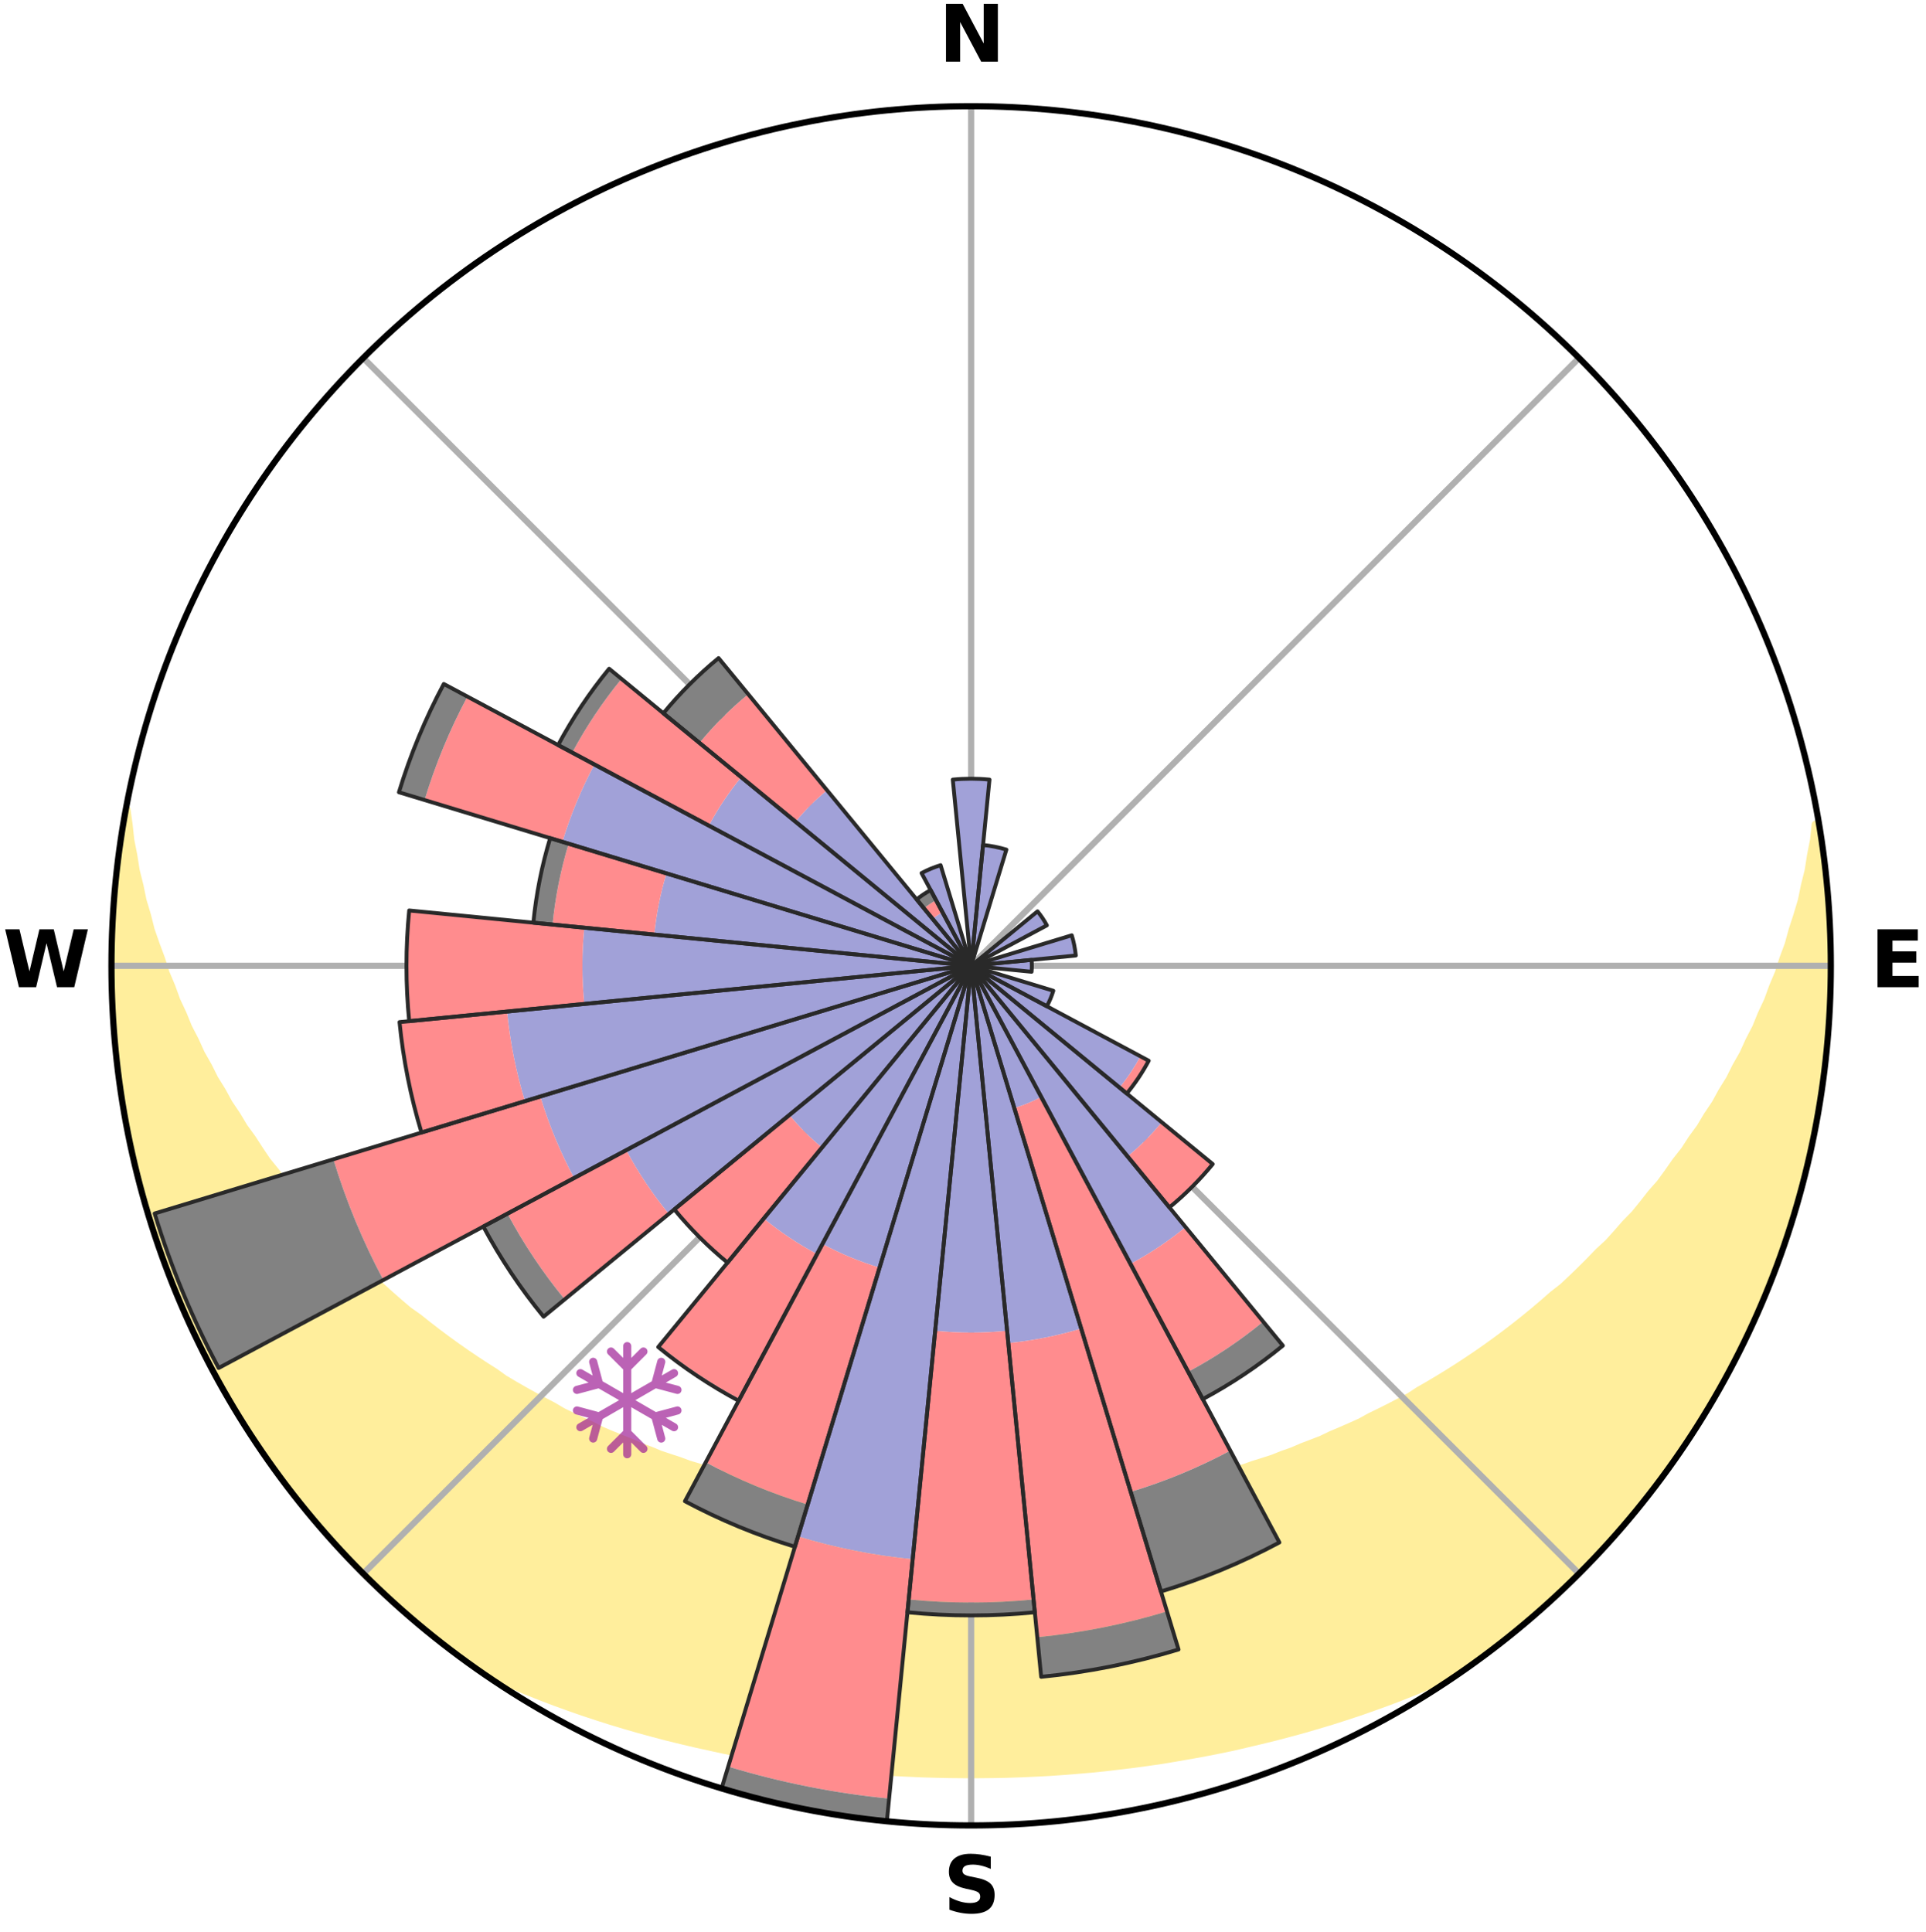 <?xml version="1.0" encoding="utf-8" standalone="no"?>
<!DOCTYPE svg PUBLIC "-//W3C//DTD SVG 1.1//EN"
  "http://www.w3.org/Graphics/SVG/1.1/DTD/svg11.dtd">
<svg xmlns:xlink="http://www.w3.org/1999/xlink" width="248.41pt" height="249.158pt" viewBox="0 0 248.41 249.158" xmlns="http://www.w3.org/2000/svg" version="1.1">
 <title>Ski Rose for Skeikampen Alpinsenter</title>
 <defs>
  <style type="text/css">*{stroke-linejoin: round; stroke-linecap: butt}</style>
 </defs>
 <g id="figure_1">
  <g id="patch_1">
   <path d="M 0 249.158 
L 248.41 249.158 
L 248.41 0 
L 0 0 
z
" style="fill: #ffffff"/>
  </g>
  <g id="axes_1">
   <g id="patch_2">
    <path d="M 236.135 124.579 
C 236.135 110.018 233.267 95.599 227.695 82.147 
C 222.122 68.695 213.955 56.471 203.659 46.175 
C 193.363 35.879 181.139 27.711 167.687 22.139 
C 154.235 16.567 139.815 13.699 125.255 13.699 
C 110.694 13.699 96.275 16.567 82.823 22.139 
C 69.371 27.711 57.147 35.879 46.851 46.175 
C 36.555 56.471 28.387 68.695 22.815 82.147 
C 17.243 95.599 14.375 110.018 14.375 124.579 
C 14.375 139.14 17.243 153.559 22.815 167.011 
C 28.387 180.463 36.555 192.687 46.851 202.983 
C 57.147 213.279 69.371 221.447 82.823 227.019 
C 96.275 232.591 110.694 235.459 125.255 235.459 
C 139.815 235.459 154.235 232.591 167.687 227.019 
C 181.139 221.447 193.363 213.279 203.659 202.983 
C 213.955 192.687 222.122 180.463 227.695 167.011 
C 233.267 153.559 236.135 139.14 236.135 124.579 
M 125.255 124.579 
C 125.255 124.579 125.255 124.579 125.255 124.579 
C 125.255 124.579 125.255 124.579 125.255 124.579 
C 125.255 124.579 125.255 124.579 125.255 124.579 
C 125.255 124.579 125.255 124.579 125.255 124.579 
C 125.255 124.579 125.255 124.579 125.255 124.579 
C 125.255 124.579 125.255 124.579 125.255 124.579 
C 125.255 124.579 125.255 124.579 125.255 124.579 
C 125.255 124.579 125.255 124.579 125.255 124.579 
C 125.255 124.579 125.255 124.579 125.255 124.579 
C 125.255 124.579 125.255 124.579 125.255 124.579 
C 125.255 124.579 125.255 124.579 125.255 124.579 
C 125.255 124.579 125.255 124.579 125.255 124.579 
C 125.255 124.579 125.255 124.579 125.255 124.579 
C 125.255 124.579 125.255 124.579 125.255 124.579 
C 125.255 124.579 125.255 124.579 125.255 124.579 
C 125.255 124.579 125.255 124.579 125.255 124.579 
z
" style="fill: #ffffff"/>
   </g>
   <g id="PolyCollection_1">
    <defs>
     <path id="me6360be6e8" d="M 234.529 -142.865 
L 234.159 -142.803 
L 233.953 -140.824 
L 233.566 -138.839 
L 233.261 -136.885 
L 232.774 -134.932 
L 232.381 -133.01 
L 231.807 -131.096 
L 231.192 -129.204 
L 230.683 -127.34 
L 229.994 -125.493 
L 229.414 -123.67 
L 228.657 -121.871 
L 228.013 -120.093 
L 227.192 -118.344 
L 226.487 -116.612 
L 225.608 -114.916 
L 224.845 -113.232 
L 223.911 -111.591 
L 223.095 -109.957 
L 222.11 -108.371 
L 221.244 -106.788 
L 220.213 -105.26 
L 219.3 -103.73 
L 218.225 -102.259 
L 217.269 -100.782 
L 216.156 -99.37 
L 215.16 -97.948 
L 214.145 -96.552 
L 212.979 -95.227 
L 211.929 -93.886 
L 210.862 -92.572 
L 209.651 -91.335 
L 208.554 -90.076 
L 207.442 -88.843 
L 206.194 -87.693 
L 205.057 -86.515 
L 203.907 -85.365 
L 202.745 -84.24 
L 201.572 -83.142 
L 200.278 -82.133 
L 199.087 -81.089 
L 197.886 -80.07 
L 196.678 -79.078 
L 195.461 -78.11 
L 194.238 -77.169 
L 193.007 -76.252 
L 191.771 -75.36 
L 190.529 -74.493 
L 189.282 -73.65 
L 188.03 -72.831 
L 186.775 -72.036 
L 185.517 -71.264 
L 184.255 -70.515 
L 182.991 -69.789 
L 181.8 -69.013 
L 180.53 -68.331 
L 179.258 -67.671 
L 177.986 -67.033 
L 176.713 -66.416 
L 175.503 -65.747 
L 174.228 -65.17 
L 172.953 -64.614 
L 171.68 -64.077 
L 170.459 -63.489 
L 169.185 -62.991 
L 167.913 -62.51 
L 166.688 -61.98 
L 165.417 -61.537 
L 164.189 -61.044 
L 162.921 -60.635 
L 161.655 -60.242 
L 160.425 -59.804 
L 159.162 -59.444 
L 157.931 -59.041 
L 156.672 -58.713 
L 155.44 -58.343 
L 154.185 -58.045 
L 152.953 -57.709 
L 151.702 -57.44 
L 150.471 -57.136 
L 149.223 -56.894 
L 147.993 -56.621 
L 146.75 -56.406 
L 145.52 -56.164 
L 144.281 -55.975 
L 143.052 -55.762 
L 141.824 -55.565 
L 140.588 -55.413 
L 139.361 -55.245 
L 138.129 -55.117 
L 136.902 -54.977 
L 135.676 -54.851 
L 134.447 -54.759 
L 133.221 -54.661 
L 131.995 -54.577 
L 130.769 -54.52 
L 129.543 -54.463 
L 128.318 -54.427 
L 127.093 -54.397 
L 125.867 -54.382 
L 124.642 -54.383 
L 123.417 -54.399 
L 122.192 -54.429 
L 120.967 -54.474 
L 119.741 -54.524 
L 118.516 -54.596 
L 117.291 -54.682 
L 116.064 -54.766 
L 114.838 -54.88 
L 113.609 -54.986 
L 112.383 -55.127 
L 111.156 -55.283 
L 109.924 -55.425 
L 108.697 -55.61 
L 107.461 -55.775 
L 106.233 -55.989 
L 105.005 -56.218 
L 103.765 -56.423 
L 102.537 -56.682 
L 101.293 -56.912 
L 100.064 -57.202 
L 98.816 -57.459 
L 97.586 -57.781 
L 96.334 -58.066 
L 95.105 -58.42 
L 93.849 -58.735 
L 92.62 -59.123 
L 91.36 -59.469 
L 90.132 -59.89 
L 88.869 -60.268 
L 87.642 -60.725 
L 86.377 -61.137 
L 85.11 -61.564 
L 83.885 -62.076 
L 82.616 -62.539 
L 81.394 -63.089 
L 80.125 -63.589 
L 78.854 -64.108 
L 77.581 -64.645 
L 76.367 -65.274 
L 75.096 -65.851 
L 73.825 -66.448 
L 72.554 -67.066 
L 71.352 -67.778 
L 70.085 -68.438 
L 68.819 -69.12 
L 67.555 -69.824 
L 66.292 -70.55 
L 65.032 -71.299 
L 63.86 -72.143 
L 62.609 -72.938 
L 61.362 -73.756 
L 60.119 -74.599 
L 58.881 -75.465 
L 57.649 -76.356 
L 56.423 -77.272 
L 55.203 -78.213 
L 53.991 -79.179 
L 52.68 -80.105 
L 51.482 -81.123 
L 50.293 -82.168 
L 49.113 -83.238 
L 47.945 -84.334 
L 46.787 -85.456 
L 45.522 -86.548 
L 44.386 -87.725 
L 43.264 -88.929 
L 42.156 -90.159 
L 40.936 -91.365 
L 39.857 -92.65 
L 38.793 -93.961 
L 37.747 -95.299 
L 36.585 -96.622 
L 35.573 -98.014 
L 34.445 -99.395 
L 33.471 -100.842 
L 32.518 -102.315 
L 31.448 -103.783 
L 30.538 -105.309 
L 29.51 -106.834 
L 28.647 -108.412 
L 27.666 -109.994 
L 26.852 -111.624 
L 25.922 -113.261 
L 25.162 -114.941 
L 24.285 -116.633 
L 23.582 -118.361 
L 22.764 -120.104 
L 22.122 -121.878 
L 21.367 -123.672 
L 20.789 -125.491 
L 20.102 -127.333 
L 19.451 -129.199 
L 18.979 -131.079 
L 18.405 -132.988 
L 18.011 -134.905 
L 17.522 -136.854 
L 17.214 -138.803 
L 16.822 -140.784 
L 16.611 -142.76 
L 16.329 -144.767 
L 16.329 -144.767 
L 16.329 -144.767 
L 15.921 -142.875 
L 15.668 -140.957 
L 15.325 -139.052 
L 15.14 -137.125 
L 14.914 -135.204 
L 14.796 -133.272 
L 14.587 -131.348 
L 14.536 -129.413 
L 14.444 -127.481 
L 14.46 -125.546 
L 14.384 -123.612 
L 14.467 -121.678 
L 14.506 -119.744 
L 14.654 -117.814 
L 14.836 -115.889 
L 14.926 -113.956 
L 15.174 -112.037 
L 15.33 -110.107 
L 15.685 -108.204 
L 15.907 -106.281 
L 16.283 -104.382 
L 16.609 -102.475 
L 17.048 -100.59 
L 17.519 -98.714 
L 18.021 -96.846 
L 18.437 -94.956 
L 19.002 -93.106 
L 19.513 -91.239 
L 20.14 -89.408 
L 20.797 -87.588 
L 21.399 -85.749 
L 22.116 -83.952 
L 22.864 -82.167 
L 23.641 -80.396 
L 24.364 -78.6 
L 25.201 -76.856 
L 26.067 -75.126 
L 26.961 -73.411 
L 27.885 -71.712 
L 28.757 -69.983 
L 29.739 -68.316 
L 30.748 -66.665 
L 31.798 -65.041 
L 32.863 -63.427 
L 33.882 -61.781 
L 35.004 -60.204 
L 36.153 -58.647 
L 37.328 -57.111 
L 38.542 -55.605 
L 39.71 -54.061 
L 40.967 -52.591 
L 42.251 -51.143 
L 43.508 -49.672 
L 44.863 -48.29 
L 46.184 -46.876 
L 47.575 -45.531 
L 48.956 -44.177 
L 50.37 -42.856 
L 51.816 -41.572 
L 53.258 -40.281 
L 54.74 -39.038 
L 56.25 -37.829 
L 57.763 -36.622 
L 59.305 -35.452 
L 60.873 -34.318 
L 62.571 -33.374 
L 64.35 -32.561 
L 66.139 -31.785 
L 67.931 -31.035 
L 69.732 -30.32 
L 71.535 -29.63 
L 73.346 -28.975 
L 75.157 -28.341 
L 76.973 -27.741 
L 78.789 -27.162 
L 80.61 -26.615 
L 82.43 -26.088 
L 84.253 -25.592 
L 86.075 -25.114 
L 87.899 -24.667 
L 89.722 -24.238 
L 91.547 -23.838 
L 93.365 -23.438 
L 95.189 -23.078 
L 97.015 -22.748 
L 98.838 -22.434 
L 100.663 -22.148 
L 102.484 -21.865 
L 104.307 -21.617 
L 106.131 -21.397 
L 107.954 -21.191 
L 109.775 -20.998 
L 111.598 -20.842 
L 113.419 -20.699 
L 115.24 -20.573 
L 117.062 -20.48 
L 118.883 -20.399 
L 120.704 -20.346 
L 122.524 -20.305 
L 124.345 -20.288 
L 126.165 -20.288 
L 127.985 -20.306 
L 129.806 -20.339 
L 131.627 -20.4 
L 133.448 -20.481 
L 135.269 -20.574 
L 137.09 -20.7 
L 138.912 -20.844 
L 140.735 -21 
L 142.557 -21.184 
L 144.378 -21.399 
L 146.202 -21.619 
L 148.025 -21.868 
L 149.851 -22.13 
L 151.671 -22.436 
L 153.494 -22.752 
L 155.32 -23.081 
L 157.143 -23.441 
L 158.97 -23.816 
L 160.786 -24.241 
L 162.609 -24.671 
L 164.434 -25.118 
L 166.255 -25.596 
L 168.078 -26.091 
L 169.897 -26.62 
L 171.718 -27.166 
L 173.534 -27.746 
L 175.351 -28.345 
L 177.161 -28.98 
L 178.972 -29.635 
L 180.774 -30.326 
L 182.576 -31.039 
L 184.368 -31.79 
L 186.157 -32.566 
L 187.935 -33.379 
L 189.632 -34.325 
L 191.204 -35.454 
L 192.752 -36.615 
L 194.276 -37.807 
L 195.78 -39.026 
L 197.245 -40.289 
L 198.694 -41.571 
L 200.163 -42.831 
L 201.536 -44.196 
L 202.93 -45.536 
L 204.293 -46.909 
L 205.684 -48.255 
L 206.99 -49.683 
L 208.266 -51.137 
L 209.561 -52.575 
L 210.776 -54.081 
L 212.002 -55.577 
L 213.19 -57.104 
L 214.308 -58.683 
L 215.508 -60.202 
L 216.562 -61.825 
L 217.67 -63.411 
L 218.749 -65.017 
L 219.728 -66.686 
L 220.744 -68.332 
L 221.745 -69.988 
L 222.698 -71.672 
L 223.52 -73.425 
L 224.418 -75.138 
L 225.273 -76.873 
L 226.096 -78.623 
L 226.887 -80.388 
L 227.647 -82.167 
L 228.372 -83.96 
L 229.064 -85.767 
L 229.722 -87.585 
L 230.348 -89.415 
L 230.933 -91.259 
L 231.49 -93.111 
L 232.014 -94.972 
L 232.504 -96.843 
L 233.066 -98.696 
L 233.488 -100.584 
L 233.876 -102.48 
L 234.229 -104.382 
L 234.549 -106.29 
L 234.816 -108.205 
L 235.066 -110.122 
L 235.407 -112.029 
L 235.589 -113.955 
L 235.716 -115.886 
L 235.83 -117.816 
L 235.909 -119.748 
L 236.08 -121.677 
L 236.091 -123.612 
L 236.046 -125.546 
L 235.989 -127.479 
L 236.024 -129.415 
L 235.899 -131.346 
L 235.741 -133.275 
L 235.526 -135.197 
L 235.301 -137.117 
L 235.167 -139.049 
L 234.875 -140.962 
L 234.529 -142.865 
z
" style="stroke: #ffee9c"/>
    </defs>
    <g clip-path="url(#pf88c4750b6)">
     <use xlink:href="#me6360be6e8" x="0" y="249.158" style="fill: #ffee9c; stroke: #ffee9c"/>
    </g>
   </g>
   <g id="matplotlib.axis_1">
    <g id="xtick_1">
     <g id="line2d_1">
      <path d="M 125.255 124.579 
L 125.255 13.699 
" clip-path="url(#pf88c4750b6)" style="fill: none; stroke: #b0b0b0; stroke-width: 0.8; stroke-linecap: square"/>
     </g>
     <g id="text_1">
      <!-- N -->
      <g transform="translate(121.07 7.958) scale(0.1 -0.1)">
       <defs>
        <path id="DejaVuSans-Bold-4e" d="M 588 4666 
L 1931 4666 
L 3628 1466 
L 3628 4666 
L 4769 4666 
L 4769 0 
L 3425 0 
L 1728 3200 
L 1728 0 
L 588 0 
L 588 4666 
z
" transform="scale(0.016)"/>
       </defs>
       <use xlink:href="#DejaVuSans-Bold-4e"/>
      </g>
     </g>
    </g>
    <g id="xtick_2">
     <g id="line2d_2">
      <path d="M 125.255 124.579 
L 203.659 46.175 
" clip-path="url(#pf88c4750b6)" style="fill: none; stroke: #b0b0b0; stroke-width: 0.8; stroke-linecap: square"/>
     </g>
    </g>
    <g id="xtick_3">
     <g id="line2d_3">
      <path d="M 125.255 124.579 
L 236.135 124.579 
" clip-path="url(#pf88c4750b6)" style="fill: none; stroke: #b0b0b0; stroke-width: 0.8; stroke-linecap: square"/>
     </g>
     <g id="text_2">
      <!-- E -->
      <g transform="translate(241.219 127.338) scale(0.1 -0.1)">
       <defs>
        <path id="DejaVuSans-Bold-45" d="M 588 4666 
L 3834 4666 
L 3834 3756 
L 1791 3756 
L 1791 2888 
L 3713 2888 
L 3713 1978 
L 1791 1978 
L 1791 909 
L 3903 909 
L 3903 0 
L 588 0 
L 588 4666 
z
" transform="scale(0.016)"/>
       </defs>
       <use xlink:href="#DejaVuSans-Bold-45"/>
      </g>
     </g>
    </g>
    <g id="xtick_4">
     <g id="line2d_4">
      <path d="M 125.255 124.579 
L 203.659 202.983 
" clip-path="url(#pf88c4750b6)" style="fill: none; stroke: #b0b0b0; stroke-width: 0.8; stroke-linecap: square"/>
     </g>
    </g>
    <g id="xtick_5">
     <g id="line2d_5">
      <path d="M 125.255 124.579 
L 125.255 235.459 
" clip-path="url(#pf88c4750b6)" style="fill: none; stroke: #b0b0b0; stroke-width: 0.8; stroke-linecap: square"/>
     </g>
     <g id="text_3">
      <!-- S -->
      <g transform="translate(121.654 246.718) scale(0.1 -0.1)">
       <defs>
        <path id="DejaVuSans-Bold-53" d="M 3834 4519 
L 3834 3531 
Q 3450 3703 3084 3790 
Q 2719 3878 2394 3878 
Q 1963 3878 1756 3759 
Q 1550 3641 1550 3391 
Q 1550 3203 1689 3098 
Q 1828 2994 2194 2919 
L 2706 2816 
Q 3484 2659 3812 2340 
Q 4141 2022 4141 1434 
Q 4141 663 3683 286 
Q 3225 -91 2284 -91 
Q 1841 -91 1394 -6 
Q 947 78 500 244 
L 500 1259 
Q 947 1022 1364 901 
Q 1781 781 2169 781 
Q 2563 781 2772 912 
Q 2981 1044 2981 1288 
Q 2981 1506 2839 1625 
Q 2697 1744 2272 1838 
L 1806 1941 
Q 1106 2091 782 2419 
Q 459 2747 459 3303 
Q 459 4000 909 4375 
Q 1359 4750 2203 4750 
Q 2588 4750 2994 4692 
Q 3400 4634 3834 4519 
z
" transform="scale(0.016)"/>
       </defs>
       <use xlink:href="#DejaVuSans-Bold-53"/>
      </g>
     </g>
    </g>
    <g id="xtick_6">
     <g id="line2d_6">
      <path d="M 125.255 124.579 
L 46.851 202.983 
" clip-path="url(#pf88c4750b6)" style="fill: none; stroke: #b0b0b0; stroke-width: 0.8; stroke-linecap: square"/>
     </g>
    </g>
    <g id="xtick_7">
     <g id="line2d_7">
      <path d="M 125.255 124.579 
L 14.375 124.579 
" clip-path="url(#pf88c4750b6)" style="fill: none; stroke: #b0b0b0; stroke-width: 0.8; stroke-linecap: square"/>
     </g>
     <g id="text_4">
      <!-- W -->
      <g transform="translate(0.36 127.338) scale(0.1 -0.1)">
       <defs>
        <path id="DejaVuSans-Bold-57" d="M 191 4666 
L 1344 4666 
L 2150 1275 
L 2950 4666 
L 4109 4666 
L 4909 1275 
L 5716 4666 
L 6859 4666 
L 5759 0 
L 4372 0 
L 3525 3547 
L 2688 0 
L 1300 0 
L 191 4666 
z
" transform="scale(0.016)"/>
       </defs>
       <use xlink:href="#DejaVuSans-Bold-57"/>
      </g>
     </g>
    </g>
    <g id="xtick_8">
     <g id="line2d_8">
      <path d="M 125.255 124.579 
L 46.851 46.175 
" clip-path="url(#pf88c4750b6)" style="fill: none; stroke: #b0b0b0; stroke-width: 0.8; stroke-linecap: square"/>
     </g>
    </g>
   </g>
   <g id="matplotlib.axis_2"/>
   <g id="patch_3">
    <path d="M 125.255 124.579 
C 125.255 124.579 125.255 124.579 125.255 124.579 
C 125.255 124.579 125.255 124.579 125.255 124.579 
L 125.255 124.579 
C 125.255 124.579 125.255 124.579 125.255 124.579 
C 125.255 124.579 125.255 124.579 125.255 124.579 
z
" clip-path="url(#pf88c4750b6)" style="fill: #d9d9d9"/>
   </g>
   <g id="patch_4">
    <path d="M 125.255 124.579 
C 125.255 124.579 125.255 124.579 125.255 124.579 
C 125.255 124.579 125.255 124.579 125.255 124.579 
L 125.255 124.579 
C 125.255 124.579 125.255 124.579 125.255 124.579 
C 125.255 124.579 125.255 124.579 125.255 124.579 
z
" clip-path="url(#pf88c4750b6)" style="fill: #d9d9d9"/>
   </g>
   <g id="patch_5">
    <path d="M 125.255 124.579 
C 125.255 124.579 125.255 124.579 125.255 124.579 
C 125.255 124.579 125.255 124.579 125.255 124.579 
L 125.255 124.579 
C 125.255 124.579 125.255 124.579 125.255 124.579 
C 125.255 124.579 125.255 124.579 125.255 124.579 
z
" clip-path="url(#pf88c4750b6)" style="fill: #d9d9d9"/>
   </g>
   <g id="patch_6">
    <path d="M 125.255 124.579 
C 125.255 124.579 125.255 124.579 125.255 124.579 
C 125.255 124.579 125.255 124.579 125.255 124.579 
L 125.255 124.579 
C 125.255 124.579 125.255 124.579 125.255 124.579 
C 125.255 124.579 125.255 124.579 125.255 124.579 
z
" clip-path="url(#pf88c4750b6)" style="fill: #d9d9d9"/>
   </g>
   <g id="patch_7">
    <path d="M 125.255 124.579 
C 125.255 124.579 125.255 124.579 125.255 124.579 
C 125.255 124.579 125.255 124.579 125.255 124.579 
L 125.255 124.579 
C 125.255 124.579 125.255 124.579 125.255 124.579 
C 125.255 124.579 125.255 124.579 125.255 124.579 
z
" clip-path="url(#pf88c4750b6)" style="fill: #d9d9d9"/>
   </g>
   <g id="patch_8">
    <path d="M 125.255 124.579 
C 125.255 124.579 125.255 124.579 125.255 124.579 
C 125.255 124.579 125.255 124.579 125.255 124.579 
L 125.255 124.579 
C 125.255 124.579 125.255 124.579 125.255 124.579 
C 125.255 124.579 125.255 124.579 125.255 124.579 
z
" clip-path="url(#pf88c4750b6)" style="fill: #d9d9d9"/>
   </g>
   <g id="patch_9">
    <path d="M 125.255 124.579 
C 125.255 124.579 125.255 124.579 125.255 124.579 
C 125.255 124.579 125.255 124.579 125.255 124.579 
L 125.255 124.579 
C 125.255 124.579 125.255 124.579 125.255 124.579 
C 125.255 124.579 125.255 124.579 125.255 124.579 
z
" clip-path="url(#pf88c4750b6)" style="fill: #d9d9d9"/>
   </g>
   <g id="patch_10">
    <path d="M 125.255 124.579 
C 125.255 124.579 125.255 124.579 125.255 124.579 
C 125.255 124.579 125.255 124.579 125.255 124.579 
L 125.255 124.579 
C 125.255 124.579 125.255 124.579 125.255 124.579 
C 125.255 124.579 125.255 124.579 125.255 124.579 
z
" clip-path="url(#pf88c4750b6)" style="fill: #d9d9d9"/>
   </g>
   <g id="patch_11">
    <path d="M 125.255 124.579 
C 125.255 124.579 125.255 124.579 125.255 124.579 
C 125.255 124.579 125.255 124.579 125.255 124.579 
L 125.255 124.579 
C 125.255 124.579 125.255 124.579 125.255 124.579 
C 125.255 124.579 125.255 124.579 125.255 124.579 
z
" clip-path="url(#pf88c4750b6)" style="fill: #d9d9d9"/>
   </g>
   <g id="patch_12">
    <path d="M 125.255 124.579 
C 125.255 124.579 125.255 124.579 125.255 124.579 
C 125.255 124.579 125.255 124.579 125.255 124.579 
L 125.255 124.579 
C 125.255 124.579 125.255 124.579 125.255 124.579 
C 125.255 124.579 125.255 124.579 125.255 124.579 
z
" clip-path="url(#pf88c4750b6)" style="fill: #d9d9d9"/>
   </g>
   <g id="patch_13">
    <path d="M 125.255 124.579 
C 125.255 124.579 125.255 124.579 125.255 124.579 
C 125.255 124.579 125.255 124.579 125.255 124.579 
L 125.255 124.579 
C 125.255 124.579 125.255 124.579 125.255 124.579 
C 125.255 124.579 125.255 124.579 125.255 124.579 
z
" clip-path="url(#pf88c4750b6)" style="fill: #d9d9d9"/>
   </g>
   <g id="patch_14">
    <path d="M 125.255 124.579 
C 125.255 124.579 125.255 124.579 125.255 124.579 
C 125.255 124.579 125.255 124.579 125.255 124.579 
L 125.255 124.579 
C 125.255 124.579 125.255 124.579 125.255 124.579 
C 125.255 124.579 125.255 124.579 125.255 124.579 
z
" clip-path="url(#pf88c4750b6)" style="fill: #d9d9d9"/>
   </g>
   <g id="patch_15">
    <path d="M 125.255 124.579 
C 125.255 124.579 125.255 124.579 125.255 124.579 
C 125.255 124.579 125.255 124.579 125.255 124.579 
L 125.255 124.579 
C 125.255 124.579 125.255 124.579 125.255 124.579 
C 125.255 124.579 125.255 124.579 125.255 124.579 
z
" clip-path="url(#pf88c4750b6)" style="fill: #d9d9d9"/>
   </g>
   <g id="patch_16">
    <path d="M 125.255 124.579 
C 125.255 124.579 125.255 124.579 125.255 124.579 
C 125.255 124.579 125.255 124.579 125.255 124.579 
L 125.255 124.579 
C 125.255 124.579 125.255 124.579 125.255 124.579 
C 125.255 124.579 125.255 124.579 125.255 124.579 
z
" clip-path="url(#pf88c4750b6)" style="fill: #d9d9d9"/>
   </g>
   <g id="patch_17">
    <path d="M 125.255 124.579 
C 125.255 124.579 125.255 124.579 125.255 124.579 
C 125.255 124.579 125.255 124.579 125.255 124.579 
L 125.255 124.579 
C 125.255 124.579 125.255 124.579 125.255 124.579 
C 125.255 124.579 125.255 124.579 125.255 124.579 
z
" clip-path="url(#pf88c4750b6)" style="fill: #d9d9d9"/>
   </g>
   <g id="patch_18">
    <path d="M 125.255 124.579 
C 125.255 124.579 125.255 124.579 125.255 124.579 
C 125.255 124.579 125.255 124.579 125.255 124.579 
L 125.255 124.579 
C 125.255 124.579 125.255 124.579 125.255 124.579 
C 125.255 124.579 125.255 124.579 125.255 124.579 
z
" clip-path="url(#pf88c4750b6)" style="fill: #d9d9d9"/>
   </g>
   <g id="patch_19">
    <path d="M 125.255 124.579 
C 125.255 124.579 125.255 124.579 125.255 124.579 
C 125.255 124.579 125.255 124.579 125.255 124.579 
L 125.255 124.579 
C 125.255 124.579 125.255 124.579 125.255 124.579 
C 125.255 124.579 125.255 124.579 125.255 124.579 
z
" clip-path="url(#pf88c4750b6)" style="fill: #d9d9d9"/>
   </g>
   <g id="patch_20">
    <path d="M 125.255 124.579 
C 125.255 124.579 125.255 124.579 125.255 124.579 
C 125.255 124.579 125.255 124.579 125.255 124.579 
L 125.255 124.579 
C 125.255 124.579 125.255 124.579 125.255 124.579 
C 125.255 124.579 125.255 124.579 125.255 124.579 
z
" clip-path="url(#pf88c4750b6)" style="fill: #d9d9d9"/>
   </g>
   <g id="patch_21">
    <path d="M 125.255 124.579 
C 125.255 124.579 125.255 124.579 125.255 124.579 
C 125.255 124.579 125.255 124.579 125.255 124.579 
L 125.255 124.579 
C 125.255 124.579 125.255 124.579 125.255 124.579 
C 125.255 124.579 125.255 124.579 125.255 124.579 
z
" clip-path="url(#pf88c4750b6)" style="fill: #d9d9d9"/>
   </g>
   <g id="patch_22">
    <path d="M 125.255 124.579 
C 125.255 124.579 125.255 124.579 125.255 124.579 
C 125.255 124.579 125.255 124.579 125.255 124.579 
L 125.255 124.579 
C 125.255 124.579 125.255 124.579 125.255 124.579 
C 125.255 124.579 125.255 124.579 125.255 124.579 
z
" clip-path="url(#pf88c4750b6)" style="fill: #d9d9d9"/>
   </g>
   <g id="patch_23">
    <path d="M 125.255 124.579 
C 125.255 124.579 125.255 124.579 125.255 124.579 
C 125.255 124.579 125.255 124.579 125.255 124.579 
L 125.255 124.579 
C 125.255 124.579 125.255 124.579 125.255 124.579 
C 125.255 124.579 125.255 124.579 125.255 124.579 
z
" clip-path="url(#pf88c4750b6)" style="fill: #d9d9d9"/>
   </g>
   <g id="patch_24">
    <path d="M 125.255 124.579 
C 125.255 124.579 125.255 124.579 125.255 124.579 
C 125.255 124.579 125.255 124.579 125.255 124.579 
L 125.255 124.579 
C 125.255 124.579 125.255 124.579 125.255 124.579 
C 125.255 124.579 125.255 124.579 125.255 124.579 
z
" clip-path="url(#pf88c4750b6)" style="fill: #d9d9d9"/>
   </g>
   <g id="patch_25">
    <path d="M 125.255 124.579 
C 125.255 124.579 125.255 124.579 125.255 124.579 
C 125.255 124.579 125.255 124.579 125.255 124.579 
L 125.255 124.579 
C 125.255 124.579 125.255 124.579 125.255 124.579 
C 125.255 124.579 125.255 124.579 125.255 124.579 
z
" clip-path="url(#pf88c4750b6)" style="fill: #d9d9d9"/>
   </g>
   <g id="patch_26">
    <path d="M 125.255 124.579 
C 125.255 124.579 125.255 124.579 125.255 124.579 
C 125.255 124.579 125.255 124.579 125.255 124.579 
L 125.255 124.579 
C 125.255 124.579 125.255 124.579 125.255 124.579 
C 125.255 124.579 125.255 124.579 125.255 124.579 
z
" clip-path="url(#pf88c4750b6)" style="fill: #d9d9d9"/>
   </g>
   <g id="patch_27">
    <path d="M 125.255 124.579 
C 125.255 124.579 125.255 124.579 125.255 124.579 
C 125.255 124.579 125.255 124.579 125.255 124.579 
L 125.255 124.579 
C 125.255 124.579 125.255 124.579 125.255 124.579 
C 125.255 124.579 125.255 124.579 125.255 124.579 
z
" clip-path="url(#pf88c4750b6)" style="fill: #d9d9d9"/>
   </g>
   <g id="patch_28">
    <path d="M 125.255 124.579 
C 125.255 124.579 125.255 124.579 125.255 124.579 
C 125.255 124.579 125.255 124.579 125.255 124.579 
L 125.255 124.579 
C 125.255 124.579 125.255 124.579 125.255 124.579 
C 125.255 124.579 125.255 124.579 125.255 124.579 
z
" clip-path="url(#pf88c4750b6)" style="fill: #d9d9d9"/>
   </g>
   <g id="patch_29">
    <path d="M 125.255 124.579 
C 125.255 124.579 125.255 124.579 125.255 124.579 
C 125.255 124.579 125.255 124.579 125.255 124.579 
L 125.255 124.579 
C 125.255 124.579 125.255 124.579 125.255 124.579 
C 125.255 124.579 125.255 124.579 125.255 124.579 
z
" clip-path="url(#pf88c4750b6)" style="fill: #d9d9d9"/>
   </g>
   <g id="patch_30">
    <path d="M 125.255 124.579 
C 125.255 124.579 125.255 124.579 125.255 124.579 
C 125.255 124.579 125.255 124.579 125.255 124.579 
L 125.255 124.579 
C 125.255 124.579 125.255 124.579 125.255 124.579 
C 125.255 124.579 125.255 124.579 125.255 124.579 
z
" clip-path="url(#pf88c4750b6)" style="fill: #d9d9d9"/>
   </g>
   <g id="patch_31">
    <path d="M 125.255 124.579 
C 125.255 124.579 125.255 124.579 125.255 124.579 
C 125.255 124.579 125.255 124.579 125.255 124.579 
L 125.255 124.579 
C 125.255 124.579 125.255 124.579 125.255 124.579 
C 125.255 124.579 125.255 124.579 125.255 124.579 
z
" clip-path="url(#pf88c4750b6)" style="fill: #d9d9d9"/>
   </g>
   <g id="patch_32">
    <path d="M 125.255 124.579 
C 125.255 124.579 125.255 124.579 125.255 124.579 
C 125.255 124.579 125.255 124.579 125.255 124.579 
L 125.255 124.579 
C 125.255 124.579 125.255 124.579 125.255 124.579 
C 125.255 124.579 125.255 124.579 125.255 124.579 
z
" clip-path="url(#pf88c4750b6)" style="fill: #d9d9d9"/>
   </g>
   <g id="patch_33">
    <path d="M 125.255 124.579 
C 125.255 124.579 125.255 124.579 125.255 124.579 
C 125.255 124.579 125.255 124.579 125.255 124.579 
L 125.255 124.579 
C 125.255 124.579 125.255 124.579 125.255 124.579 
C 125.255 124.579 125.255 124.579 125.255 124.579 
z
" clip-path="url(#pf88c4750b6)" style="fill: #d9d9d9"/>
   </g>
   <g id="patch_34">
    <path d="M 125.255 124.579 
C 125.255 124.579 125.255 124.579 125.255 124.579 
C 125.255 124.579 125.255 124.579 125.255 124.579 
L 125.255 124.579 
C 125.255 124.579 125.255 124.579 125.255 124.579 
C 125.255 124.579 125.255 124.579 125.255 124.579 
z
" clip-path="url(#pf88c4750b6)" style="fill: #d9d9d9"/>
   </g>
   <g id="patch_35">
    <path d="M 125.255 124.579 
C 125.255 124.579 125.255 124.579 125.255 124.579 
C 125.255 124.579 125.255 124.579 125.255 124.579 
L 127.621 100.56 
C 126.834 100.482 126.045 100.443 125.255 100.443 
C 124.465 100.443 123.675 100.482 122.889 100.56 
z
" clip-path="url(#pf88c4750b6)" style="fill: #a1a1d8"/>
   </g>
   <g id="patch_36">
    <path d="M 125.255 124.579 
C 125.255 124.579 125.255 124.579 125.255 124.579 
C 125.255 124.579 125.255 124.579 125.255 124.579 
L 129.801 109.592 
C 129.311 109.443 128.813 109.319 128.31 109.219 
C 127.807 109.119 127.3 109.043 126.79 108.993 
z
" clip-path="url(#pf88c4750b6)" style="fill: #a1a1d8"/>
   </g>
   <g id="patch_37">
    <path d="M 125.255 124.579 
C 125.255 124.579 125.255 124.579 125.255 124.579 
C 125.255 124.579 125.255 124.579 125.255 124.579 
L 125.255 124.579 
C 125.255 124.579 125.255 124.579 125.255 124.579 
C 125.255 124.579 125.255 124.579 125.255 124.579 
z
" clip-path="url(#pf88c4750b6)" style="fill: #a1a1d8"/>
   </g>
   <g id="patch_38">
    <path d="M 125.255 124.579 
C 125.255 124.579 125.255 124.579 125.255 124.579 
C 125.255 124.579 125.255 124.579 125.255 124.579 
L 125.255 124.579 
C 125.255 124.579 125.255 124.579 125.255 124.579 
C 125.255 124.579 125.255 124.579 125.255 124.579 
z
" clip-path="url(#pf88c4750b6)" style="fill: #a1a1d8"/>
   </g>
   <g id="patch_39">
    <path d="M 125.255 124.579 
C 125.255 124.579 125.255 124.579 125.255 124.579 
C 125.255 124.579 125.255 124.579 125.255 124.579 
L 125.255 124.579 
C 125.255 124.579 125.255 124.579 125.255 124.579 
C 125.255 124.579 125.255 124.579 125.255 124.579 
z
" clip-path="url(#pf88c4750b6)" style="fill: #a1a1d8"/>
   </g>
   <g id="patch_40">
    <path d="M 125.255 124.579 
C 125.255 124.579 125.255 124.579 125.255 124.579 
C 125.255 124.579 125.255 124.579 125.255 124.579 
L 135.021 119.359 
C 134.851 119.039 134.664 118.728 134.463 118.427 
C 134.261 118.125 134.045 117.834 133.815 117.554 
z
" clip-path="url(#pf88c4750b6)" style="fill: #a1a1d8"/>
   </g>
   <g id="patch_41">
    <path d="M 125.255 124.579 
C 125.255 124.579 125.255 124.579 125.255 124.579 
C 125.255 124.579 125.255 124.579 125.255 124.579 
L 125.255 124.579 
C 125.255 124.579 125.255 124.579 125.255 124.579 
C 125.255 124.579 125.255 124.579 125.255 124.579 
z
" clip-path="url(#pf88c4750b6)" style="fill: #a1a1d8"/>
   </g>
   <g id="patch_42">
    <path d="M 125.255 124.579 
C 125.255 124.579 125.255 124.579 125.255 124.579 
C 125.255 124.579 125.255 124.579 125.255 124.579 
L 138.753 123.25 
C 138.709 122.808 138.644 122.368 138.557 121.933 
C 138.471 121.498 138.363 121.067 138.234 120.642 
z
" clip-path="url(#pf88c4750b6)" style="fill: #a1a1d8"/>
   </g>
   <g id="patch_43">
    <path d="M 125.255 124.579 
C 125.255 124.579 125.255 124.579 125.255 124.579 
C 125.255 124.579 125.255 124.579 125.255 124.579 
L 133.048 125.347 
C 133.073 125.092 133.085 124.835 133.085 124.579 
C 133.085 124.323 133.073 124.067 133.048 123.812 
z
" clip-path="url(#pf88c4750b6)" style="fill: #a1a1d8"/>
   </g>
   <g id="patch_44">
    <path d="M 125.255 124.579 
C 125.255 124.579 125.255 124.579 125.255 124.579 
C 125.255 124.579 125.255 124.579 125.255 124.579 
L 125.255 124.579 
C 125.255 124.579 125.255 124.579 125.255 124.579 
C 125.255 124.579 125.255 124.579 125.255 124.579 
z
" clip-path="url(#pf88c4750b6)" style="fill: #a1a1d8"/>
   </g>
   <g id="patch_45">
    <path d="M 125.255 124.579 
C 125.255 124.579 125.255 124.579 125.255 124.579 
C 125.255 124.579 125.255 124.579 125.255 124.579 
L 135.021 129.799 
C 135.192 129.48 135.347 129.152 135.486 128.817 
C 135.625 128.482 135.747 128.141 135.852 127.794 
z
" clip-path="url(#pf88c4750b6)" style="fill: #a1a1d8"/>
   </g>
   <g id="patch_46">
    <path d="M 125.255 124.579 
C 125.255 124.579 125.255 124.579 125.255 124.579 
C 125.255 124.579 125.255 124.579 125.255 124.579 
L 144.397 140.288 
C 144.911 139.662 145.394 139.01 145.844 138.336 
C 146.294 137.662 146.711 136.967 147.093 136.252 
z
" clip-path="url(#pf88c4750b6)" style="fill: #a1a1d8"/>
   </g>
   <g id="patch_47">
    <path d="M 125.255 124.579 
C 125.255 124.579 125.255 124.579 125.255 124.579 
C 125.255 124.579 125.255 124.579 125.255 124.579 
L 145.434 149.167 
C 146.239 148.507 147.01 147.807 147.747 147.071 
C 148.483 146.335 149.182 145.563 149.843 144.758 
z
" clip-path="url(#pf88c4750b6)" style="fill: #a1a1d8"/>
   </g>
   <g id="patch_48">
    <path d="M 125.255 124.579 
C 125.255 124.579 125.255 124.579 125.255 124.579 
C 125.255 124.579 125.255 124.579 125.255 124.579 
L 145.807 163.03 
C 147.066 162.357 148.291 161.623 149.477 160.83 
C 150.664 160.038 151.811 159.187 152.914 158.282 
z
" clip-path="url(#pf88c4750b6)" style="fill: #a1a1d8"/>
   </g>
   <g id="patch_49">
    <path d="M 125.255 124.579 
C 125.255 124.579 125.255 124.579 125.255 124.579 
C 125.255 124.579 125.255 124.579 125.255 124.579 
L 130.823 142.934 
C 131.424 142.752 132.015 142.54 132.595 142.3 
C 133.175 142.06 133.743 141.791 134.297 141.495 
z
" clip-path="url(#pf88c4750b6)" style="fill: #a1a1d8"/>
   </g>
   <g id="patch_50">
    <path d="M 125.255 124.579 
C 125.255 124.579 125.255 124.579 125.255 124.579 
C 125.255 124.579 125.255 124.579 125.255 124.579 
L 130.048 173.246 
C 131.641 173.089 133.225 172.854 134.795 172.542 
C 136.365 172.229 137.919 171.84 139.45 171.376 
z
" clip-path="url(#pf88c4750b6)" style="fill: #a1a1d8"/>
   </g>
   <g id="patch_51">
    <path d="M 125.255 124.579 
C 125.255 124.579 125.255 124.579 125.255 124.579 
C 125.255 124.579 125.255 124.579 125.255 124.579 
L 120.618 171.66 
C 122.159 171.812 123.706 171.888 125.255 171.888 
C 126.803 171.888 128.351 171.812 129.892 171.66 
z
" clip-path="url(#pf88c4750b6)" style="fill: #a1a1d8"/>
   </g>
   <g id="patch_52">
    <path d="M 125.255 124.579 
C 125.255 124.579 125.255 124.579 125.255 124.579 
C 125.255 124.579 125.255 124.579 125.255 124.579 
L 102.925 198.19 
C 105.335 198.921 107.778 199.533 110.248 200.025 
C 112.717 200.516 115.209 200.885 117.715 201.132 
z
" clip-path="url(#pf88c4750b6)" style="fill: #a1a1d8"/>
   </g>
   <g id="patch_53">
    <path d="M 125.255 124.579 
C 125.255 124.579 125.255 124.579 125.255 124.579 
C 125.255 124.579 125.255 124.579 125.255 124.579 
L 106.074 160.464 
C 107.249 161.091 108.453 161.661 109.684 162.171 
C 110.914 162.681 112.169 163.129 113.443 163.516 
z
" clip-path="url(#pf88c4750b6)" style="fill: #a1a1d8"/>
   </g>
   <g id="patch_54">
    <path d="M 125.255 124.579 
C 125.255 124.579 125.255 124.579 125.255 124.579 
C 125.255 124.579 125.255 124.579 125.255 124.579 
L 98.503 157.176 
C 99.57 158.052 100.679 158.875 101.827 159.641 
C 102.975 160.408 104.159 161.118 105.376 161.769 
z
" clip-path="url(#pf88c4750b6)" style="fill: #a1a1d8"/>
   </g>
   <g id="patch_55">
    <path d="M 125.255 124.579 
C 125.255 124.579 125.255 124.579 125.255 124.579 
C 125.255 124.579 125.255 124.579 125.255 124.579 
L 101.811 143.819 
C 102.441 144.586 103.108 145.322 103.81 146.024 
C 104.512 146.726 105.248 147.393 106.015 148.023 
z
" clip-path="url(#pf88c4750b6)" style="fill: #a1a1d8"/>
   </g>
   <g id="patch_56">
    <path d="M 125.255 124.579 
C 125.255 124.579 125.255 124.579 125.255 124.579 
C 125.255 124.579 125.255 124.579 125.255 124.579 
L 80.766 148.359 
C 81.544 149.815 82.394 151.232 83.311 152.605 
C 84.228 153.978 85.213 155.305 86.26 156.581 
z
" clip-path="url(#pf88c4750b6)" style="fill: #a1a1d8"/>
   </g>
   <g id="patch_57">
    <path d="M 125.255 124.579 
C 125.255 124.579 125.255 124.579 125.255 124.579 
C 125.255 124.579 125.255 124.579 125.255 124.579 
L 69.682 141.437 
C 70.234 143.256 70.875 145.047 71.602 146.803 
C 72.329 148.559 73.143 150.278 74.039 151.955 
z
" clip-path="url(#pf88c4750b6)" style="fill: #a1a1d8"/>
   </g>
   <g id="patch_58">
    <path d="M 125.255 124.579 
C 125.255 124.579 125.255 124.579 125.255 124.579 
C 125.255 124.579 125.255 124.579 125.255 124.579 
L 65.396 130.475 
C 65.589 132.434 65.878 134.382 66.262 136.313 
C 66.647 138.244 67.125 140.155 67.697 142.039 
z
" clip-path="url(#pf88c4750b6)" style="fill: #a1a1d8"/>
   </g>
   <g id="patch_59">
    <path d="M 125.255 124.579 
C 125.255 124.579 125.255 124.579 125.255 124.579 
C 125.255 124.579 125.255 124.579 125.255 124.579 
L 75.356 119.664 
C 75.195 121.298 75.114 122.938 75.114 124.579 
C 75.114 126.22 75.195 127.86 75.356 129.494 
z
" clip-path="url(#pf88c4750b6)" style="fill: #a1a1d8"/>
   </g>
   <g id="patch_60">
    <path d="M 125.255 124.579 
C 125.255 124.579 125.255 124.579 125.255 124.579 
C 125.255 124.579 125.255 124.579 125.255 124.579 
L 85.959 112.659 
C 85.569 113.945 85.242 115.25 84.98 116.568 
C 84.718 117.886 84.52 119.216 84.388 120.554 
z
" clip-path="url(#pf88c4750b6)" style="fill: #a1a1d8"/>
   </g>
   <g id="patch_61">
    <path d="M 125.255 124.579 
C 125.255 124.579 125.255 124.579 125.255 124.579 
C 125.255 124.579 125.255 124.579 125.255 124.579 
L 76.667 98.608 
C 75.817 100.199 75.045 101.83 74.355 103.496 
C 73.665 105.162 73.057 106.861 72.534 108.586 
z
" clip-path="url(#pf88c4750b6)" style="fill: #a1a1d8"/>
   </g>
   <g id="patch_62">
    <path d="M 125.255 124.579 
C 125.255 124.579 125.255 124.579 125.255 124.579 
C 125.255 124.579 125.255 124.579 125.255 124.579 
L 95.601 100.242 
C 94.804 101.213 94.056 102.222 93.358 103.266 
C 92.66 104.31 92.014 105.388 91.423 106.495 
z
" clip-path="url(#pf88c4750b6)" style="fill: #a1a1d8"/>
   </g>
   <g id="patch_63">
    <path d="M 125.255 124.579 
C 125.255 124.579 125.255 124.579 125.255 124.579 
C 125.255 124.579 125.255 124.579 125.255 124.579 
L 106.667 101.93 
C 105.926 102.539 105.215 103.183 104.537 103.861 
C 103.859 104.539 103.214 105.25 102.606 105.992 
z
" clip-path="url(#pf88c4750b6)" style="fill: #a1a1d8"/>
   </g>
   <g id="patch_64">
    <path d="M 125.255 124.579 
C 125.255 124.579 125.255 124.579 125.255 124.579 
C 125.255 124.579 125.255 124.579 125.255 124.579 
L 121.564 117.673 
C 121.337 117.794 121.117 117.926 120.904 118.068 
C 120.691 118.211 120.485 118.363 120.287 118.526 
z
" clip-path="url(#pf88c4750b6)" style="fill: #a1a1d8"/>
   </g>
   <g id="patch_65">
    <path d="M 125.255 124.579 
C 125.255 124.579 125.255 124.579 125.255 124.579 
C 125.255 124.579 125.255 124.579 125.255 124.579 
L 121.318 111.6 
C 120.893 111.729 120.475 111.879 120.064 112.048 
C 119.654 112.218 119.253 112.408 118.861 112.618 
z
" clip-path="url(#pf88c4750b6)" style="fill: #a1a1d8"/>
   </g>
   <g id="patch_66">
    <path d="M 125.255 124.579 
C 125.255 124.579 125.255 124.579 125.255 124.579 
C 125.255 124.579 125.255 124.579 125.255 124.579 
L 125.255 124.579 
C 125.255 124.579 125.255 124.579 125.255 124.579 
C 125.255 124.579 125.255 124.579 125.255 124.579 
z
" clip-path="url(#pf88c4750b6)" style="fill: #a1a1d8"/>
   </g>
   <g id="patch_67">
    <path d="M 122.889 100.56 
C 123.675 100.482 124.465 100.443 125.255 100.443 
C 126.045 100.443 126.834 100.482 127.621 100.56 
L 127.621 100.56 
C 126.834 100.482 126.045 100.443 125.255 100.443 
C 124.465 100.443 123.675 100.482 122.889 100.56 
z
" clip-path="url(#pf88c4750b6)" style="fill: #ff8c8e"/>
   </g>
   <g id="patch_68">
    <path d="M 126.79 108.993 
C 127.3 109.043 127.807 109.119 128.31 109.219 
C 128.813 109.319 129.311 109.443 129.801 109.592 
L 129.801 109.592 
C 129.311 109.443 128.813 109.319 128.31 109.219 
C 127.807 109.119 127.3 109.043 126.79 108.993 
z
" clip-path="url(#pf88c4750b6)" style="fill: #ff8c8e"/>
   </g>
   <g id="patch_69">
    <path d="M 125.255 124.579 
C 125.255 124.579 125.255 124.579 125.255 124.579 
C 125.255 124.579 125.255 124.579 125.255 124.579 
L 125.255 124.579 
C 125.255 124.579 125.255 124.579 125.255 124.579 
C 125.255 124.579 125.255 124.579 125.255 124.579 
z
" clip-path="url(#pf88c4750b6)" style="fill: #ff8c8e"/>
   </g>
   <g id="patch_70">
    <path d="M 125.255 124.579 
C 125.255 124.579 125.255 124.579 125.255 124.579 
C 125.255 124.579 125.255 124.579 125.255 124.579 
L 125.255 124.579 
C 125.255 124.579 125.255 124.579 125.255 124.579 
C 125.255 124.579 125.255 124.579 125.255 124.579 
z
" clip-path="url(#pf88c4750b6)" style="fill: #ff8c8e"/>
   </g>
   <g id="patch_71">
    <path d="M 125.255 124.579 
C 125.255 124.579 125.255 124.579 125.255 124.579 
C 125.255 124.579 125.255 124.579 125.255 124.579 
L 125.255 124.579 
C 125.255 124.579 125.255 124.579 125.255 124.579 
C 125.255 124.579 125.255 124.579 125.255 124.579 
z
" clip-path="url(#pf88c4750b6)" style="fill: #ff8c8e"/>
   </g>
   <g id="patch_72">
    <path d="M 133.815 117.554 
C 134.045 117.834 134.261 118.125 134.463 118.427 
C 134.664 118.728 134.851 119.039 135.021 119.359 
L 135.021 119.359 
C 134.851 119.039 134.664 118.728 134.463 118.427 
C 134.261 118.125 134.045 117.834 133.815 117.554 
z
" clip-path="url(#pf88c4750b6)" style="fill: #ff8c8e"/>
   </g>
   <g id="patch_73">
    <path d="M 125.255 124.579 
C 125.255 124.579 125.255 124.579 125.255 124.579 
C 125.255 124.579 125.255 124.579 125.255 124.579 
L 125.255 124.579 
C 125.255 124.579 125.255 124.579 125.255 124.579 
C 125.255 124.579 125.255 124.579 125.255 124.579 
z
" clip-path="url(#pf88c4750b6)" style="fill: #ff8c8e"/>
   </g>
   <g id="patch_74">
    <path d="M 138.234 120.642 
C 138.363 121.067 138.471 121.498 138.557 121.933 
C 138.644 122.368 138.709 122.808 138.753 123.25 
L 138.753 123.25 
C 138.709 122.808 138.644 122.368 138.557 121.933 
C 138.471 121.498 138.363 121.067 138.234 120.642 
z
" clip-path="url(#pf88c4750b6)" style="fill: #ff8c8e"/>
   </g>
   <g id="patch_75">
    <path d="M 133.048 123.812 
C 133.073 124.067 133.085 124.323 133.085 124.579 
C 133.085 124.835 133.073 125.092 133.048 125.347 
L 133.048 125.347 
C 133.073 125.092 133.085 124.835 133.085 124.579 
C 133.085 124.323 133.073 124.067 133.048 123.812 
z
" clip-path="url(#pf88c4750b6)" style="fill: #ff8c8e"/>
   </g>
   <g id="patch_76">
    <path d="M 125.255 124.579 
C 125.255 124.579 125.255 124.579 125.255 124.579 
C 125.255 124.579 125.255 124.579 125.255 124.579 
L 125.255 124.579 
C 125.255 124.579 125.255 124.579 125.255 124.579 
C 125.255 124.579 125.255 124.579 125.255 124.579 
z
" clip-path="url(#pf88c4750b6)" style="fill: #ff8c8e"/>
   </g>
   <g id="patch_77">
    <path d="M 135.852 127.794 
C 135.747 128.141 135.625 128.482 135.486 128.817 
C 135.347 129.152 135.192 129.48 135.021 129.799 
L 135.021 129.799 
C 135.192 129.48 135.347 129.152 135.486 128.817 
C 135.625 128.482 135.747 128.141 135.852 127.794 
z
" clip-path="url(#pf88c4750b6)" style="fill: #ff8c8e"/>
   </g>
   <g id="patch_78">
    <path d="M 147.093 136.252 
C 146.711 136.967 146.294 137.662 145.844 138.336 
C 145.394 139.01 144.911 139.662 144.397 140.288 
L 145.331 141.055 
C 145.87 140.398 146.377 139.715 146.849 139.008 
C 147.321 138.301 147.759 137.572 148.159 136.822 
z
" clip-path="url(#pf88c4750b6)" style="fill: #ff8c8e"/>
   </g>
   <g id="patch_79">
    <path d="M 149.843 144.758 
C 149.182 145.563 148.483 146.335 147.747 147.071 
C 147.01 147.807 146.239 148.507 145.434 149.167 
L 150.828 155.74 
C 151.848 154.903 152.826 154.016 153.759 153.083 
C 154.692 152.15 155.578 151.172 156.415 150.152 
z
" clip-path="url(#pf88c4750b6)" style="fill: #ff8c8e"/>
   </g>
   <g id="patch_80">
    <path d="M 152.914 158.282 
C 151.811 159.187 150.664 160.038 149.477 160.83 
C 148.291 161.623 147.066 162.357 145.807 163.03 
L 153.246 176.946 
C 154.96 176.03 156.628 175.03 158.244 173.951 
C 159.86 172.871 161.422 171.712 162.924 170.479 
z
" clip-path="url(#pf88c4750b6)" style="fill: #ff8c8e"/>
   </g>
   <g id="patch_81">
    <path d="M 134.297 141.495 
C 133.743 141.791 133.175 142.06 132.595 142.3 
C 132.015 142.54 131.424 142.752 130.823 142.934 
L 145.839 192.435 
C 148.06 191.761 150.246 190.979 152.391 190.091 
C 154.535 189.202 156.634 188.21 158.681 187.115 
z
" clip-path="url(#pf88c4750b6)" style="fill: #ff8c8e"/>
   </g>
   <g id="patch_82">
    <path d="M 139.45 171.376 
C 137.919 171.84 136.365 172.229 134.795 172.542 
C 133.225 172.854 131.641 173.089 130.048 173.246 
L 133.785 211.182 
C 136.619 210.903 139.438 210.485 142.232 209.929 
C 145.026 209.373 147.79 208.681 150.516 207.854 
z
" clip-path="url(#pf88c4750b6)" style="fill: #ff8c8e"/>
   </g>
   <g id="patch_83">
    <path d="M 129.892 171.66 
C 128.351 171.812 126.803 171.888 125.255 171.888 
C 123.706 171.888 122.159 171.812 120.618 171.66 
L 117.205 206.312 
C 119.88 206.575 122.567 206.707 125.255 206.707 
C 127.943 206.707 130.63 206.575 133.305 206.312 
z
" clip-path="url(#pf88c4750b6)" style="fill: #ff8c8e"/>
   </g>
   <g id="patch_84">
    <path d="M 117.715 201.132 
C 115.209 200.885 112.717 200.516 110.248 200.025 
C 107.778 199.533 105.335 198.921 102.925 198.19 
L 93.922 227.869 
C 97.303 228.894 100.732 229.753 104.197 230.443 
C 107.662 231.132 111.159 231.651 114.675 231.997 
z
" clip-path="url(#pf88c4750b6)" style="fill: #ff8c8e"/>
   </g>
   <g id="patch_85">
    <path d="M 113.443 163.516 
C 112.169 163.129 110.914 162.681 109.684 162.171 
C 108.453 161.661 107.249 161.091 106.074 160.464 
L 91.023 188.623 
C 93.119 189.743 95.269 190.76 97.465 191.669 
C 99.661 192.579 101.9 193.38 104.175 194.07 
z
" clip-path="url(#pf88c4750b6)" style="fill: #ff8c8e"/>
   </g>
   <g id="patch_86">
    <path d="M 105.376 161.769 
C 104.159 161.118 102.975 160.408 101.827 159.641 
C 100.679 158.875 99.57 158.052 98.503 157.176 
L 85.05 173.568 
C 86.654 174.884 88.321 176.121 90.046 177.273 
C 91.77 178.426 93.551 179.493 95.38 180.471 
z
" clip-path="url(#pf88c4750b6)" style="fill: #ff8c8e"/>
   </g>
   <g id="patch_87">
    <path d="M 106.015 148.023 
C 105.248 147.393 104.512 146.726 103.81 146.024 
C 103.108 145.322 102.441 144.586 101.811 143.819 
L 86.971 155.998 
C 88 157.251 89.089 158.452 90.235 159.599 
C 91.382 160.745 92.583 161.834 93.836 162.863 
z
" clip-path="url(#pf88c4750b6)" style="fill: #ff8c8e"/>
   </g>
   <g id="patch_88">
    <path d="M 86.26 156.581 
C 85.213 155.305 84.228 153.978 83.311 152.605 
C 82.394 151.232 81.544 149.815 80.766 148.359 
L 65.447 156.547 
C 66.494 158.504 67.635 160.41 68.869 162.255 
C 70.102 164.101 71.425 165.885 72.833 167.601 
z
" clip-path="url(#pf88c4750b6)" style="fill: #ff8c8e"/>
   </g>
   <g id="patch_89">
    <path d="M 74.039 151.955 
C 73.143 150.278 72.329 148.559 71.602 146.803 
C 70.875 145.047 70.234 143.256 69.682 141.437 
L 42.998 149.532 
C 43.814 152.224 44.763 154.875 45.839 157.474 
C 46.916 160.073 48.12 162.618 49.446 165.1 
z
" clip-path="url(#pf88c4750b6)" style="fill: #ff8c8e"/>
   </g>
   <g id="patch_90">
    <path d="M 67.697 142.039 
C 67.125 140.155 66.647 138.244 66.262 136.313 
C 65.878 134.382 65.589 132.434 65.396 130.475 
L 51.53 131.84 
C 51.768 134.253 52.124 136.653 52.597 139.032 
C 53.07 141.41 53.66 143.763 54.364 146.084 
z
" clip-path="url(#pf88c4750b6)" style="fill: #ff8c8e"/>
   </g>
   <g id="patch_91">
    <path d="M 75.356 129.494 
C 75.195 127.86 75.114 126.22 75.114 124.579 
C 75.114 122.938 75.195 121.298 75.356 119.664 
L 52.777 117.441 
C 52.543 119.813 52.426 122.195 52.426 124.579 
C 52.426 126.963 52.543 129.345 52.777 131.718 
z
" clip-path="url(#pf88c4750b6)" style="fill: #ff8c8e"/>
   </g>
   <g id="patch_92">
    <path d="M 84.388 120.554 
C 84.52 119.216 84.718 117.886 84.98 116.568 
C 85.242 115.25 85.569 113.945 85.959 112.659 
L 73.339 108.831 
C 72.823 110.53 72.392 112.253 72.045 113.995 
C 71.699 115.737 71.438 117.494 71.264 119.261 
z
" clip-path="url(#pf88c4750b6)" style="fill: #ff8c8e"/>
   </g>
   <g id="patch_93">
    <path d="M 72.534 108.586 
C 73.057 106.861 73.665 105.162 74.355 103.496 
C 75.045 101.83 75.817 100.199 76.667 98.608 
L 60.287 89.853 
C 59.151 91.98 58.119 94.161 57.196 96.388 
C 56.274 98.616 55.461 100.888 54.761 103.195 
z
" clip-path="url(#pf88c4750b6)" style="fill: #ff8c8e"/>
   </g>
   <g id="patch_94">
    <path d="M 91.423 106.495 
C 92.014 105.388 92.66 104.31 93.358 103.266 
C 94.056 102.222 94.804 101.213 95.601 100.242 
L 80.16 87.571 
C 78.949 89.047 77.81 90.581 76.75 92.169 
C 75.689 93.757 74.706 95.395 73.806 97.079 
z
" clip-path="url(#pf88c4750b6)" style="fill: #ff8c8e"/>
   </g>
   <g id="patch_95">
    <path d="M 102.606 105.992 
C 103.214 105.25 103.859 104.539 104.537 103.861 
C 105.215 103.183 105.926 102.539 106.667 101.93 
L 96.502 89.544 
C 95.355 90.485 94.256 91.482 93.207 92.531 
C 92.158 93.58 91.161 94.68 90.22 95.826 
z
" clip-path="url(#pf88c4750b6)" style="fill: #ff8c8e"/>
   </g>
   <g id="patch_96">
    <path d="M 120.287 118.526 
C 120.485 118.363 120.691 118.211 120.904 118.068 
C 121.117 117.926 121.337 117.794 121.564 117.673 
L 120.734 116.121 
C 120.457 116.269 120.188 116.43 119.927 116.605 
C 119.666 116.779 119.413 116.966 119.171 117.165 
z
" clip-path="url(#pf88c4750b6)" style="fill: #ff8c8e"/>
   </g>
   <g id="patch_97">
    <path d="M 118.861 112.618 
C 119.253 112.408 119.654 112.218 120.064 112.048 
C 120.475 111.879 120.893 111.729 121.318 111.6 
L 121.318 111.6 
C 120.893 111.729 120.475 111.879 120.064 112.048 
C 119.654 112.218 119.253 112.408 118.861 112.618 
z
" clip-path="url(#pf88c4750b6)" style="fill: #ff8c8e"/>
   </g>
   <g id="patch_98">
    <path d="M 125.255 124.579 
C 125.255 124.579 125.255 124.579 125.255 124.579 
C 125.255 124.579 125.255 124.579 125.255 124.579 
L 125.255 124.579 
C 125.255 124.579 125.255 124.579 125.255 124.579 
C 125.255 124.579 125.255 124.579 125.255 124.579 
z
" clip-path="url(#pf88c4750b6)" style="fill: #ff8c8e"/>
   </g>
   <g id="patch_99">
    <path d="M 122.889 100.56 
C 123.675 100.482 124.465 100.443 125.255 100.443 
C 126.045 100.443 126.834 100.482 127.621 100.56 
L 127.621 100.56 
C 126.834 100.482 126.045 100.443 125.255 100.443 
C 124.465 100.443 123.675 100.482 122.889 100.56 
z
" clip-path="url(#pf88c4750b6)" style="fill: #828282"/>
   </g>
   <g id="patch_100">
    <path d="M 126.79 108.993 
C 127.3 109.043 127.807 109.119 128.31 109.219 
C 128.813 109.319 129.311 109.443 129.801 109.592 
L 129.801 109.592 
C 129.311 109.443 128.813 109.319 128.31 109.219 
C 127.807 109.119 127.3 109.043 126.79 108.993 
z
" clip-path="url(#pf88c4750b6)" style="fill: #828282"/>
   </g>
   <g id="patch_101">
    <path d="M 125.255 124.579 
C 125.255 124.579 125.255 124.579 125.255 124.579 
C 125.255 124.579 125.255 124.579 125.255 124.579 
L 125.255 124.579 
C 125.255 124.579 125.255 124.579 125.255 124.579 
C 125.255 124.579 125.255 124.579 125.255 124.579 
z
" clip-path="url(#pf88c4750b6)" style="fill: #828282"/>
   </g>
   <g id="patch_102">
    <path d="M 125.255 124.579 
C 125.255 124.579 125.255 124.579 125.255 124.579 
C 125.255 124.579 125.255 124.579 125.255 124.579 
L 125.255 124.579 
C 125.255 124.579 125.255 124.579 125.255 124.579 
C 125.255 124.579 125.255 124.579 125.255 124.579 
z
" clip-path="url(#pf88c4750b6)" style="fill: #828282"/>
   </g>
   <g id="patch_103">
    <path d="M 125.255 124.579 
C 125.255 124.579 125.255 124.579 125.255 124.579 
C 125.255 124.579 125.255 124.579 125.255 124.579 
L 125.255 124.579 
C 125.255 124.579 125.255 124.579 125.255 124.579 
C 125.255 124.579 125.255 124.579 125.255 124.579 
z
" clip-path="url(#pf88c4750b6)" style="fill: #828282"/>
   </g>
   <g id="patch_104">
    <path d="M 133.815 117.554 
C 134.045 117.834 134.261 118.125 134.463 118.427 
C 134.664 118.728 134.851 119.039 135.021 119.359 
L 135.021 119.359 
C 134.851 119.039 134.664 118.728 134.463 118.427 
C 134.261 118.125 134.045 117.834 133.815 117.554 
z
" clip-path="url(#pf88c4750b6)" style="fill: #828282"/>
   </g>
   <g id="patch_105">
    <path d="M 125.255 124.579 
C 125.255 124.579 125.255 124.579 125.255 124.579 
C 125.255 124.579 125.255 124.579 125.255 124.579 
L 125.255 124.579 
C 125.255 124.579 125.255 124.579 125.255 124.579 
C 125.255 124.579 125.255 124.579 125.255 124.579 
z
" clip-path="url(#pf88c4750b6)" style="fill: #828282"/>
   </g>
   <g id="patch_106">
    <path d="M 138.234 120.642 
C 138.363 121.067 138.471 121.498 138.557 121.933 
C 138.644 122.368 138.709 122.808 138.753 123.25 
L 138.753 123.25 
C 138.709 122.808 138.644 122.368 138.557 121.933 
C 138.471 121.498 138.363 121.067 138.234 120.642 
z
" clip-path="url(#pf88c4750b6)" style="fill: #828282"/>
   </g>
   <g id="patch_107">
    <path d="M 133.048 123.812 
C 133.073 124.067 133.085 124.323 133.085 124.579 
C 133.085 124.835 133.073 125.092 133.048 125.347 
L 133.048 125.347 
C 133.073 125.092 133.085 124.835 133.085 124.579 
C 133.085 124.323 133.073 124.067 133.048 123.812 
z
" clip-path="url(#pf88c4750b6)" style="fill: #828282"/>
   </g>
   <g id="patch_108">
    <path d="M 125.255 124.579 
C 125.255 124.579 125.255 124.579 125.255 124.579 
C 125.255 124.579 125.255 124.579 125.255 124.579 
L 125.255 124.579 
C 125.255 124.579 125.255 124.579 125.255 124.579 
C 125.255 124.579 125.255 124.579 125.255 124.579 
z
" clip-path="url(#pf88c4750b6)" style="fill: #828282"/>
   </g>
   <g id="patch_109">
    <path d="M 135.852 127.794 
C 135.747 128.141 135.625 128.482 135.486 128.817 
C 135.347 129.152 135.192 129.48 135.021 129.799 
L 135.021 129.799 
C 135.192 129.48 135.347 129.152 135.486 128.817 
C 135.625 128.482 135.747 128.141 135.852 127.794 
z
" clip-path="url(#pf88c4750b6)" style="fill: #828282"/>
   </g>
   <g id="patch_110">
    <path d="M 148.159 136.822 
C 147.759 137.572 147.321 138.301 146.849 139.008 
C 146.377 139.715 145.87 140.398 145.331 141.055 
L 145.331 141.055 
C 145.87 140.398 146.377 139.715 146.849 139.008 
C 147.321 138.301 147.759 137.572 148.159 136.822 
z
" clip-path="url(#pf88c4750b6)" style="fill: #828282"/>
   </g>
   <g id="patch_111">
    <path d="M 156.415 150.152 
C 155.578 151.172 154.692 152.15 153.759 153.083 
C 152.826 154.016 151.848 154.903 150.828 155.74 
L 150.828 155.74 
C 151.848 154.903 152.826 154.016 153.759 153.083 
C 154.692 152.15 155.578 151.172 156.415 150.152 
z
" clip-path="url(#pf88c4750b6)" style="fill: #828282"/>
   </g>
   <g id="patch_112">
    <path d="M 162.924 170.479 
C 161.422 171.712 159.86 172.871 158.244 173.951 
C 156.628 175.03 154.96 176.03 153.246 176.946 
L 155.13 180.471 
C 156.959 179.493 158.739 178.426 160.464 177.273 
C 162.189 176.121 163.856 174.884 165.459 173.568 
z
" clip-path="url(#pf88c4750b6)" style="fill: #828282"/>
   </g>
   <g id="patch_113">
    <path d="M 158.681 187.115 
C 156.634 188.21 154.535 189.202 152.391 190.091 
C 150.246 190.979 148.06 191.761 145.839 192.435 
L 149.737 205.286 
C 152.379 204.484 154.979 203.554 157.53 202.498 
C 160.08 201.441 162.577 200.26 165.012 198.959 
z
" clip-path="url(#pf88c4750b6)" style="fill: #828282"/>
   </g>
   <g id="patch_114">
    <path d="M 150.516 207.854 
C 147.79 208.681 145.026 209.373 142.232 209.929 
C 139.438 210.485 136.619 210.903 133.785 211.182 
L 134.288 216.291 
C 137.29 215.995 140.275 215.552 143.233 214.964 
C 146.192 214.375 149.12 213.642 152.006 212.766 
z
" clip-path="url(#pf88c4750b6)" style="fill: #828282"/>
   </g>
   <g id="patch_115">
    <path d="M 133.305 206.312 
C 130.63 206.575 127.943 206.707 125.255 206.707 
C 122.567 206.707 119.88 206.575 117.205 206.312 
L 117.042 207.967 
C 119.771 208.236 122.512 208.37 125.255 208.37 
C 127.997 208.37 130.738 208.236 133.468 207.967 
z
" clip-path="url(#pf88c4750b6)" style="fill: #828282"/>
   </g>
   <g id="patch_116">
    <path d="M 114.675 231.997 
C 111.159 231.651 107.662 231.132 104.197 230.443 
C 100.732 229.753 97.303 228.894 93.922 227.869 
L 93.068 230.685 
C 96.541 231.738 100.064 232.62 103.623 233.329 
C 107.183 234.037 110.775 234.569 114.387 234.925 
z
" clip-path="url(#pf88c4750b6)" style="fill: #828282"/>
   </g>
   <g id="patch_117">
    <path d="M 104.175 194.07 
C 101.9 193.38 99.661 192.579 97.465 191.669 
C 95.269 190.76 93.119 189.743 91.023 188.623 
L 88.342 193.639 
C 90.602 194.847 92.92 195.944 95.288 196.925 
C 97.656 197.905 100.071 198.769 102.524 199.513 
z
" clip-path="url(#pf88c4750b6)" style="fill: #828282"/>
   </g>
   <g id="patch_118">
    <path d="M 95.38 180.471 
C 93.551 179.493 91.77 178.426 90.046 177.273 
C 88.321 176.121 86.654 174.884 85.05 173.568 
L 84.897 173.755 
C 86.507 175.076 88.18 176.317 89.912 177.474 
C 91.643 178.631 93.43 179.702 95.266 180.684 
z
" clip-path="url(#pf88c4750b6)" style="fill: #828282"/>
   </g>
   <g id="patch_119">
    <path d="M 93.836 162.863 
C 92.583 161.834 91.382 160.745 90.235 159.599 
C 89.089 158.452 88 157.251 86.971 155.998 
L 86.971 155.998 
C 88 157.251 89.089 158.452 90.235 159.599 
C 91.382 160.745 92.583 161.834 93.836 162.863 
z
" clip-path="url(#pf88c4750b6)" style="fill: #828282"/>
   </g>
   <g id="patch_120">
    <path d="M 72.833 167.601 
C 71.425 165.885 70.102 164.101 68.869 162.255 
C 67.635 160.41 66.494 158.504 65.447 156.547 
L 62.338 158.209 
C 63.439 160.268 64.64 162.272 65.938 164.214 
C 67.235 166.155 68.627 168.032 70.108 169.837 
z
" clip-path="url(#pf88c4750b6)" style="fill: #828282"/>
   </g>
   <g id="patch_121">
    <path d="M 49.446 165.1 
C 48.12 162.618 46.916 160.073 45.839 157.474 
C 44.763 154.875 43.814 152.224 42.998 149.532 
L 19.946 156.524 
C 20.992 159.971 22.206 163.365 23.584 166.692 
C 24.963 170.02 26.504 173.278 28.202 176.455 
z
" clip-path="url(#pf88c4750b6)" style="fill: #828282"/>
   </g>
   <g id="patch_122">
    <path d="M 54.364 146.084 
C 53.66 143.763 53.07 141.41 52.597 139.032 
C 52.124 136.653 51.768 134.253 51.53 131.84 
L 51.53 131.84 
C 51.768 134.253 52.124 136.653 52.597 139.032 
C 53.07 141.41 53.66 143.763 54.364 146.084 
z
" clip-path="url(#pf88c4750b6)" style="fill: #828282"/>
   </g>
   <g id="patch_123">
    <path d="M 52.777 131.718 
C 52.543 129.345 52.426 126.963 52.426 124.579 
C 52.426 122.195 52.543 119.813 52.777 117.441 
L 52.777 117.441 
C 52.543 119.813 52.426 122.195 52.426 124.579 
C 52.426 126.963 52.543 129.345 52.777 131.718 
z
" clip-path="url(#pf88c4750b6)" style="fill: #828282"/>
   </g>
   <g id="patch_124">
    <path d="M 71.264 119.261 
C 71.438 117.494 71.699 115.737 72.045 113.995 
C 72.392 112.253 72.823 110.53 73.339 108.831 
L 70.96 108.109 
C 70.421 109.886 69.969 111.689 69.607 113.51 
C 69.245 115.331 68.972 117.17 68.79 119.018 
z
" clip-path="url(#pf88c4750b6)" style="fill: #828282"/>
   </g>
   <g id="patch_125">
    <path d="M 54.761 103.195 
C 55.461 100.888 56.274 98.616 57.196 96.388 
C 58.119 94.161 59.151 91.98 60.287 89.853 
L 57.239 88.224 
C 56.049 90.45 54.969 92.733 54.003 95.066 
C 53.037 97.398 52.186 99.776 51.453 102.192 
z
" clip-path="url(#pf88c4750b6)" style="fill: #828282"/>
   </g>
   <g id="patch_126">
    <path d="M 73.806 97.079 
C 74.706 95.395 75.689 93.757 76.75 92.169 
C 77.81 90.581 78.949 89.047 80.16 87.571 
L 78.563 86.26 
C 77.309 87.788 76.13 89.377 75.032 91.021 
C 73.934 92.665 72.917 94.362 71.985 96.106 
z
" clip-path="url(#pf88c4750b6)" style="fill: #828282"/>
   </g>
   <g id="patch_127">
    <path d="M 90.22 95.826 
C 91.161 94.68 92.158 93.58 93.207 92.531 
C 94.256 91.482 95.355 90.485 96.502 89.544 
L 92.68 84.886 
C 91.38 85.952 90.134 87.082 88.946 88.27 
C 87.757 89.458 86.628 90.705 85.562 92.004 
z
" clip-path="url(#pf88c4750b6)" style="fill: #828282"/>
   </g>
   <g id="patch_128">
    <path d="M 119.171 117.165 
C 119.413 116.966 119.666 116.779 119.927 116.605 
C 120.188 116.43 120.457 116.269 120.734 116.121 
L 120.035 114.813 
C 119.715 114.983 119.404 115.17 119.102 115.371 
C 118.801 115.573 118.51 115.789 118.229 116.019 
z
" clip-path="url(#pf88c4750b6)" style="fill: #828282"/>
   </g>
   <g id="patch_129">
    <path d="M 118.861 112.618 
C 119.253 112.408 119.654 112.218 120.064 112.048 
C 120.475 111.879 120.893 111.729 121.318 111.6 
L 121.318 111.6 
C 120.893 111.729 120.475 111.879 120.064 112.048 
C 119.654 112.218 119.253 112.408 118.861 112.618 
z
" clip-path="url(#pf88c4750b6)" style="fill: #828282"/>
   </g>
   <g id="patch_130">
    <path d="M 125.255 124.579 
C 125.255 124.579 125.255 124.579 125.255 124.579 
C 125.255 124.579 125.255 124.579 125.255 124.579 
L 125.255 124.579 
C 125.255 124.579 125.255 124.579 125.255 124.579 
C 125.255 124.579 125.255 124.579 125.255 124.579 
z
" clip-path="url(#pf88c4750b6)" style="fill: #828282"/>
   </g>
   <g id="patch_131">
    <path d="M 125.255 124.579 
C 125.255 124.579 125.255 124.579 125.255 124.579 
C 125.255 124.579 125.255 124.579 125.255 124.579 
L 127.621 100.56 
C 126.834 100.482 126.045 100.443 125.255 100.443 
C 124.465 100.443 123.675 100.482 122.889 100.56 
L 125.255 124.579 
z
" clip-path="url(#pf88c4750b6)" style="fill: none; stroke: #292929; stroke-width: 0.5; stroke-linejoin: miter"/>
   </g>
   <g id="patch_132">
    <path d="M 125.255 124.579 
C 125.255 124.579 125.255 124.579 125.255 124.579 
C 125.255 124.579 125.255 124.579 125.255 124.579 
L 129.801 109.592 
C 129.311 109.443 128.813 109.319 128.31 109.219 
C 127.807 109.119 127.3 109.043 126.79 108.993 
L 125.255 124.579 
z
" clip-path="url(#pf88c4750b6)" style="fill: none; stroke: #292929; stroke-width: 0.5; stroke-linejoin: miter"/>
   </g>
   <g id="patch_133">
    <path d="M 125.255 124.579 
C 125.255 124.579 125.255 124.579 125.255 124.579 
C 125.255 124.579 125.255 124.579 125.255 124.579 
L 125.255 124.579 
C 125.255 124.579 125.255 124.579 125.255 124.579 
C 125.255 124.579 125.255 124.579 125.255 124.579 
L 125.255 124.579 
z
" clip-path="url(#pf88c4750b6)" style="fill: none; stroke: #292929; stroke-width: 0.5; stroke-linejoin: miter"/>
   </g>
   <g id="patch_134">
    <path d="M 125.255 124.579 
C 125.255 124.579 125.255 124.579 125.255 124.579 
C 125.255 124.579 125.255 124.579 125.255 124.579 
L 125.255 124.579 
C 125.255 124.579 125.255 124.579 125.255 124.579 
C 125.255 124.579 125.255 124.579 125.255 124.579 
L 125.255 124.579 
z
" clip-path="url(#pf88c4750b6)" style="fill: none; stroke: #292929; stroke-width: 0.5; stroke-linejoin: miter"/>
   </g>
   <g id="patch_135">
    <path d="M 125.255 124.579 
C 125.255 124.579 125.255 124.579 125.255 124.579 
C 125.255 124.579 125.255 124.579 125.255 124.579 
L 125.255 124.579 
C 125.255 124.579 125.255 124.579 125.255 124.579 
C 125.255 124.579 125.255 124.579 125.255 124.579 
L 125.255 124.579 
z
" clip-path="url(#pf88c4750b6)" style="fill: none; stroke: #292929; stroke-width: 0.5; stroke-linejoin: miter"/>
   </g>
   <g id="patch_136">
    <path d="M 125.255 124.579 
C 125.255 124.579 125.255 124.579 125.255 124.579 
C 125.255 124.579 125.255 124.579 125.255 124.579 
L 135.021 119.359 
C 134.851 119.039 134.664 118.728 134.463 118.427 
C 134.261 118.125 134.045 117.834 133.815 117.554 
L 125.255 124.579 
z
" clip-path="url(#pf88c4750b6)" style="fill: none; stroke: #292929; stroke-width: 0.5; stroke-linejoin: miter"/>
   </g>
   <g id="patch_137">
    <path d="M 125.255 124.579 
C 125.255 124.579 125.255 124.579 125.255 124.579 
C 125.255 124.579 125.255 124.579 125.255 124.579 
L 125.255 124.579 
C 125.255 124.579 125.255 124.579 125.255 124.579 
C 125.255 124.579 125.255 124.579 125.255 124.579 
L 125.255 124.579 
z
" clip-path="url(#pf88c4750b6)" style="fill: none; stroke: #292929; stroke-width: 0.5; stroke-linejoin: miter"/>
   </g>
   <g id="patch_138">
    <path d="M 125.255 124.579 
C 125.255 124.579 125.255 124.579 125.255 124.579 
C 125.255 124.579 125.255 124.579 125.255 124.579 
L 138.753 123.25 
C 138.709 122.808 138.644 122.368 138.557 121.933 
C 138.471 121.498 138.363 121.067 138.234 120.642 
L 125.255 124.579 
z
" clip-path="url(#pf88c4750b6)" style="fill: none; stroke: #292929; stroke-width: 0.5; stroke-linejoin: miter"/>
   </g>
   <g id="patch_139">
    <path d="M 125.255 124.579 
C 125.255 124.579 125.255 124.579 125.255 124.579 
C 125.255 124.579 125.255 124.579 125.255 124.579 
L 133.048 125.347 
C 133.073 125.092 133.085 124.835 133.085 124.579 
C 133.085 124.323 133.073 124.067 133.048 123.812 
L 125.255 124.579 
z
" clip-path="url(#pf88c4750b6)" style="fill: none; stroke: #292929; stroke-width: 0.5; stroke-linejoin: miter"/>
   </g>
   <g id="patch_140">
    <path d="M 125.255 124.579 
C 125.255 124.579 125.255 124.579 125.255 124.579 
C 125.255 124.579 125.255 124.579 125.255 124.579 
L 125.255 124.579 
C 125.255 124.579 125.255 124.579 125.255 124.579 
C 125.255 124.579 125.255 124.579 125.255 124.579 
L 125.255 124.579 
z
" clip-path="url(#pf88c4750b6)" style="fill: none; stroke: #292929; stroke-width: 0.5; stroke-linejoin: miter"/>
   </g>
   <g id="patch_141">
    <path d="M 125.255 124.579 
C 125.255 124.579 125.255 124.579 125.255 124.579 
C 125.255 124.579 125.255 124.579 125.255 124.579 
L 135.021 129.799 
C 135.192 129.48 135.347 129.152 135.486 128.817 
C 135.625 128.482 135.747 128.141 135.852 127.794 
L 125.255 124.579 
z
" clip-path="url(#pf88c4750b6)" style="fill: none; stroke: #292929; stroke-width: 0.5; stroke-linejoin: miter"/>
   </g>
   <g id="patch_142">
    <path d="M 125.255 124.579 
C 125.255 124.579 125.255 124.579 125.255 124.579 
C 125.255 124.579 125.255 124.579 125.255 124.579 
L 145.331 141.055 
C 145.87 140.398 146.377 139.715 146.849 139.008 
C 147.321 138.301 147.759 137.572 148.159 136.822 
L 125.255 124.579 
z
" clip-path="url(#pf88c4750b6)" style="fill: none; stroke: #292929; stroke-width: 0.5; stroke-linejoin: miter"/>
   </g>
   <g id="patch_143">
    <path d="M 125.255 124.579 
C 125.255 124.579 125.255 124.579 125.255 124.579 
C 125.255 124.579 125.255 124.579 125.255 124.579 
L 150.828 155.74 
C 151.848 154.903 152.826 154.016 153.759 153.083 
C 154.692 152.15 155.578 151.172 156.415 150.152 
L 125.255 124.579 
z
" clip-path="url(#pf88c4750b6)" style="fill: none; stroke: #292929; stroke-width: 0.5; stroke-linejoin: miter"/>
   </g>
   <g id="patch_144">
    <path d="M 125.255 124.579 
C 125.255 124.579 125.255 124.579 125.255 124.579 
C 125.255 124.579 125.255 124.579 125.255 124.579 
L 155.13 180.471 
C 156.959 179.493 158.739 178.426 160.464 177.273 
C 162.189 176.121 163.856 174.884 165.459 173.568 
L 125.255 124.579 
z
" clip-path="url(#pf88c4750b6)" style="fill: none; stroke: #292929; stroke-width: 0.5; stroke-linejoin: miter"/>
   </g>
   <g id="patch_145">
    <path d="M 125.255 124.579 
C 125.255 124.579 125.255 124.579 125.255 124.579 
C 125.255 124.579 125.255 124.579 125.255 124.579 
L 149.737 205.286 
C 152.379 204.484 154.979 203.554 157.53 202.498 
C 160.08 201.441 162.577 200.26 165.012 198.959 
L 125.255 124.579 
z
" clip-path="url(#pf88c4750b6)" style="fill: none; stroke: #292929; stroke-width: 0.5; stroke-linejoin: miter"/>
   </g>
   <g id="patch_146">
    <path d="M 125.255 124.579 
C 125.255 124.579 125.255 124.579 125.255 124.579 
C 125.255 124.579 125.255 124.579 125.255 124.579 
L 134.288 216.291 
C 137.29 215.995 140.275 215.552 143.233 214.964 
C 146.192 214.375 149.12 213.642 152.006 212.766 
L 125.255 124.579 
z
" clip-path="url(#pf88c4750b6)" style="fill: none; stroke: #292929; stroke-width: 0.5; stroke-linejoin: miter"/>
   </g>
   <g id="patch_147">
    <path d="M 125.255 124.579 
C 125.255 124.579 125.255 124.579 125.255 124.579 
C 125.255 124.579 125.255 124.579 125.255 124.579 
L 117.042 207.967 
C 119.771 208.236 122.512 208.37 125.255 208.37 
C 127.997 208.37 130.738 208.236 133.468 207.967 
L 125.255 124.579 
z
" clip-path="url(#pf88c4750b6)" style="fill: none; stroke: #292929; stroke-width: 0.5; stroke-linejoin: miter"/>
   </g>
   <g id="patch_148">
    <path d="M 125.255 124.579 
C 125.255 124.579 125.255 124.579 125.255 124.579 
C 125.255 124.579 125.255 124.579 125.255 124.579 
L 93.068 230.685 
C 96.541 231.738 100.064 232.62 103.623 233.329 
C 107.183 234.037 110.775 234.569 114.387 234.925 
L 125.255 124.579 
z
" clip-path="url(#pf88c4750b6)" style="fill: none; stroke: #292929; stroke-width: 0.5; stroke-linejoin: miter"/>
   </g>
   <g id="patch_149">
    <path d="M 125.255 124.579 
C 125.255 124.579 125.255 124.579 125.255 124.579 
C 125.255 124.579 125.255 124.579 125.255 124.579 
L 88.342 193.639 
C 90.602 194.847 92.92 195.944 95.288 196.925 
C 97.656 197.905 100.071 198.769 102.524 199.513 
L 125.255 124.579 
z
" clip-path="url(#pf88c4750b6)" style="fill: none; stroke: #292929; stroke-width: 0.5; stroke-linejoin: miter"/>
   </g>
   <g id="patch_150">
    <path d="M 125.255 124.579 
C 125.255 124.579 125.255 124.579 125.255 124.579 
C 125.255 124.579 125.255 124.579 125.255 124.579 
L 84.897 173.755 
C 86.507 175.076 88.18 176.317 89.912 177.474 
C 91.643 178.631 93.43 179.702 95.266 180.684 
L 125.255 124.579 
z
" clip-path="url(#pf88c4750b6)" style="fill: none; stroke: #292929; stroke-width: 0.5; stroke-linejoin: miter"/>
   </g>
   <g id="patch_151">
    <path d="M 125.255 124.579 
C 125.255 124.579 125.255 124.579 125.255 124.579 
C 125.255 124.579 125.255 124.579 125.255 124.579 
L 86.971 155.998 
C 88 157.251 89.089 158.452 90.235 159.599 
C 91.382 160.745 92.583 161.834 93.836 162.863 
L 125.255 124.579 
z
" clip-path="url(#pf88c4750b6)" style="fill: none; stroke: #292929; stroke-width: 0.5; stroke-linejoin: miter"/>
   </g>
   <g id="patch_152">
    <path d="M 125.255 124.579 
C 125.255 124.579 125.255 124.579 125.255 124.579 
C 125.255 124.579 125.255 124.579 125.255 124.579 
L 62.338 158.209 
C 63.439 160.268 64.64 162.272 65.938 164.214 
C 67.235 166.155 68.627 168.032 70.108 169.837 
L 125.255 124.579 
z
" clip-path="url(#pf88c4750b6)" style="fill: none; stroke: #292929; stroke-width: 0.5; stroke-linejoin: miter"/>
   </g>
   <g id="patch_153">
    <path d="M 125.255 124.579 
C 125.255 124.579 125.255 124.579 125.255 124.579 
C 125.255 124.579 125.255 124.579 125.255 124.579 
L 19.946 156.524 
C 20.992 159.971 22.206 163.365 23.584 166.692 
C 24.963 170.02 26.504 173.278 28.202 176.455 
L 125.255 124.579 
z
" clip-path="url(#pf88c4750b6)" style="fill: none; stroke: #292929; stroke-width: 0.5; stroke-linejoin: miter"/>
   </g>
   <g id="patch_154">
    <path d="M 125.255 124.579 
C 125.255 124.579 125.255 124.579 125.255 124.579 
C 125.255 124.579 125.255 124.579 125.255 124.579 
L 51.53 131.84 
C 51.768 134.253 52.124 136.653 52.597 139.032 
C 53.07 141.41 53.66 143.763 54.364 146.084 
L 125.255 124.579 
z
" clip-path="url(#pf88c4750b6)" style="fill: none; stroke: #292929; stroke-width: 0.5; stroke-linejoin: miter"/>
   </g>
   <g id="patch_155">
    <path d="M 125.255 124.579 
C 125.255 124.579 125.255 124.579 125.255 124.579 
C 125.255 124.579 125.255 124.579 125.255 124.579 
L 52.777 117.441 
C 52.543 119.813 52.426 122.195 52.426 124.579 
C 52.426 126.963 52.543 129.345 52.777 131.718 
L 125.255 124.579 
z
" clip-path="url(#pf88c4750b6)" style="fill: none; stroke: #292929; stroke-width: 0.5; stroke-linejoin: miter"/>
   </g>
   <g id="patch_156">
    <path d="M 125.255 124.579 
C 125.255 124.579 125.255 124.579 125.255 124.579 
C 125.255 124.579 125.255 124.579 125.255 124.579 
L 70.96 108.109 
C 70.421 109.886 69.969 111.689 69.607 113.51 
C 69.245 115.331 68.972 117.17 68.79 119.018 
L 125.255 124.579 
z
" clip-path="url(#pf88c4750b6)" style="fill: none; stroke: #292929; stroke-width: 0.5; stroke-linejoin: miter"/>
   </g>
   <g id="patch_157">
    <path d="M 125.255 124.579 
C 125.255 124.579 125.255 124.579 125.255 124.579 
C 125.255 124.579 125.255 124.579 125.255 124.579 
L 57.239 88.224 
C 56.049 90.45 54.969 92.733 54.003 95.066 
C 53.037 97.398 52.186 99.776 51.453 102.192 
L 125.255 124.579 
z
" clip-path="url(#pf88c4750b6)" style="fill: none; stroke: #292929; stroke-width: 0.5; stroke-linejoin: miter"/>
   </g>
   <g id="patch_158">
    <path d="M 125.255 124.579 
C 125.255 124.579 125.255 124.579 125.255 124.579 
C 125.255 124.579 125.255 124.579 125.255 124.579 
L 78.563 86.26 
C 77.309 87.788 76.13 89.377 75.032 91.021 
C 73.934 92.665 72.917 94.362 71.985 96.106 
L 125.255 124.579 
z
" clip-path="url(#pf88c4750b6)" style="fill: none; stroke: #292929; stroke-width: 0.5; stroke-linejoin: miter"/>
   </g>
   <g id="patch_159">
    <path d="M 125.255 124.579 
C 125.255 124.579 125.255 124.579 125.255 124.579 
C 125.255 124.579 125.255 124.579 125.255 124.579 
L 92.68 84.886 
C 91.38 85.952 90.134 87.082 88.946 88.27 
C 87.757 89.458 86.628 90.705 85.562 92.004 
L 125.255 124.579 
z
" clip-path="url(#pf88c4750b6)" style="fill: none; stroke: #292929; stroke-width: 0.5; stroke-linejoin: miter"/>
   </g>
   <g id="patch_160">
    <path d="M 125.255 124.579 
C 125.255 124.579 125.255 124.579 125.255 124.579 
C 125.255 124.579 125.255 124.579 125.255 124.579 
L 120.035 114.813 
C 119.715 114.983 119.404 115.17 119.102 115.371 
C 118.801 115.573 118.51 115.789 118.229 116.019 
L 125.255 124.579 
z
" clip-path="url(#pf88c4750b6)" style="fill: none; stroke: #292929; stroke-width: 0.5; stroke-linejoin: miter"/>
   </g>
   <g id="patch_161">
    <path d="M 125.255 124.579 
C 125.255 124.579 125.255 124.579 125.255 124.579 
C 125.255 124.579 125.255 124.579 125.255 124.579 
L 121.318 111.6 
C 120.893 111.729 120.475 111.879 120.064 112.048 
C 119.654 112.218 119.253 112.408 118.861 112.618 
L 125.255 124.579 
z
" clip-path="url(#pf88c4750b6)" style="fill: none; stroke: #292929; stroke-width: 0.5; stroke-linejoin: miter"/>
   </g>
   <g id="patch_162">
    <path d="M 125.255 124.579 
C 125.255 124.579 125.255 124.579 125.255 124.579 
C 125.255 124.579 125.255 124.579 125.255 124.579 
L 125.255 124.579 
C 125.255 124.579 125.255 124.579 125.255 124.579 
C 125.255 124.579 125.255 124.579 125.255 124.579 
L 125.255 124.579 
z
" clip-path="url(#pf88c4750b6)" style="fill: none; stroke: #292929; stroke-width: 0.5; stroke-linejoin: miter"/>
   </g>
   <g id="PathCollection_1">
    <defs>
     <path id="m8b67c566ec" d="M 0.194 7.414 
L 0.194 7.414 
C 0.055 7.414 -0.078 7.359 -0.176 7.261 
C -0.274 7.163 -0.33 7.03 -0.33 6.891 
L -0.33 5.365 
L -1.528 6.564 
L -1.528 6.564 
C -1.577 6.613 -1.635 6.651 -1.698 6.678 
C -1.762 6.704 -1.83 6.718 -1.899 6.718 
C -1.968 6.718 -2.036 6.704 -2.1 6.678 
C -2.163 6.651 -2.221 6.613 -2.27 6.564 
L -2.27 6.564 
C -2.318 6.515 -2.357 6.458 -2.383 6.394 
C -2.41 6.33 -2.423 6.262 -2.423 6.193 
C -2.423 6.124 -2.41 6.056 -2.383 5.993 
C -2.357 5.929 -2.318 5.871 -2.27 5.823 
L -0.33 3.884 
L -0.33 0.821 
L -2.981 2.352 
L -3.692 5.001 
L -3.692 5.001 
C -3.728 5.135 -3.815 5.25 -3.935 5.319 
C -4.055 5.389 -4.198 5.408 -4.332 5.372 
L -4.332 5.372 
C -4.466 5.336 -4.581 5.249 -4.65 5.129 
C -4.719 5.009 -4.738 4.866 -4.703 4.732 
L -4.263 3.093 
L -5.586 3.856 
L -5.586 3.856 
C -5.645 3.89 -5.711 3.913 -5.779 3.922 
C -5.847 3.931 -5.916 3.926 -5.983 3.909 
C -6.049 3.891 -6.111 3.86 -6.166 3.818 
C -6.221 3.777 -6.266 3.724 -6.301 3.665 
L -6.301 3.665 
C -6.335 3.605 -6.358 3.54 -6.367 3.471 
C -6.375 3.403 -6.371 3.334 -6.353 3.267 
C -6.335 3.201 -6.304 3.139 -6.263 3.084 
C -6.221 3.03 -6.168 2.984 -6.109 2.95 
L -4.786 2.187 
L -6.425 1.747 
L -6.425 1.747 
C -6.559 1.711 -6.673 1.623 -6.743 1.503 
C -6.812 1.383 -6.831 1.24 -6.795 1.106 
L -6.795 1.106 
C -6.777 1.04 -6.747 0.978 -6.705 0.923 
C -6.663 0.869 -6.611 0.823 -6.551 0.789 
C -6.491 0.754 -6.426 0.732 -6.357 0.723 
C -6.289 0.715 -6.22 0.719 -6.154 0.737 
L -3.505 1.447 
L -0.852 -0.085 
L -3.504 -1.616 
L -6.154 -0.906 
L -6.154 -0.906 
C -6.22 -0.888 -6.289 -0.883 -6.358 -0.892 
C -6.426 -0.901 -6.492 -0.924 -6.551 -0.958 
C -6.611 -0.992 -6.663 -1.038 -6.705 -1.093 
C -6.747 -1.148 -6.778 -1.21 -6.795 -1.276 
L -6.795 -1.276 
C -6.831 -1.41 -6.812 -1.553 -6.743 -1.673 
C -6.673 -1.793 -6.559 -1.881 -6.425 -1.917 
L -4.786 -2.355 
L -6.109 -3.12 
L -6.109 -3.12 
C -6.229 -3.189 -6.316 -3.303 -6.352 -3.437 
C -6.388 -3.571 -6.37 -3.713 -6.301 -3.834 
L -6.301 -3.834 
C -6.266 -3.893 -6.221 -3.945 -6.166 -3.987 
C -6.112 -4.029 -6.049 -4.06 -5.983 -4.078 
C -5.917 -4.096 -5.847 -4.1 -5.779 -4.091 
C -5.711 -4.082 -5.645 -4.06 -5.586 -4.026 
L -4.263 -3.261 
L -4.703 -4.9 
L -4.703 -4.9 
C -4.738 -5.034 -4.719 -5.177 -4.65 -5.297 
C -4.581 -5.417 -4.466 -5.505 -4.332 -5.541 
L -4.332 -5.541 
C -4.198 -5.576 -4.056 -5.558 -3.936 -5.488 
C -3.816 -5.419 -3.728 -5.305 -3.692 -5.171 
L -2.982 -2.522 
L -0.329 -0.99 
L -0.329 -4.052 
L -2.269 -5.992 
L -2.269 -5.992 
C -2.318 -6.04 -2.357 -6.098 -2.383 -6.162 
C -2.41 -6.225 -2.423 -6.293 -2.423 -6.362 
C -2.423 -6.431 -2.41 -6.499 -2.383 -6.563 
C -2.357 -6.626 -2.318 -6.684 -2.269 -6.733 
L -2.269 -6.733 
C -2.221 -6.782 -2.163 -6.82 -2.1 -6.847 
C -2.036 -6.873 -1.968 -6.887 -1.899 -6.887 
C -1.83 -6.887 -1.762 -6.873 -1.698 -6.847 
C -1.635 -6.82 -1.577 -6.782 -1.528 -6.733 
L -0.329 -5.534 
L -0.329 -7.06 
L -0.329 -7.06 
C -0.329 -7.198 -0.274 -7.332 -0.176 -7.43 
C -0.078 -7.528 0.055 -7.583 0.194 -7.583 
L 0.194 -7.583 
C 0.332 -7.583 0.466 -7.528 0.564 -7.43 
C 0.662 -7.332 0.717 -7.198 0.717 -7.06 
L 0.717 -5.534 
L 1.916 -6.733 
L 1.916 -6.733 
C 1.964 -6.782 2.022 -6.82 2.086 -6.847 
C 2.149 -6.873 2.218 -6.887 2.286 -6.887 
C 2.355 -6.887 2.423 -6.873 2.487 -6.847 
C 2.551 -6.82 2.608 -6.782 2.657 -6.733 
L 2.657 -6.733 
C 2.706 -6.684 2.744 -6.626 2.771 -6.563 
C 2.797 -6.499 2.811 -6.431 2.811 -6.362 
C 2.811 -6.293 2.797 -6.225 2.771 -6.162 
C 2.744 -6.098 2.706 -6.04 2.657 -5.992 
L 0.717 -4.052 
L 0.717 -0.991 
L 3.369 -2.523 
L 4.079 -5.171 
L 4.079 -5.171 
C 4.115 -5.305 4.203 -5.419 4.323 -5.488 
C 4.443 -5.558 4.586 -5.576 4.72 -5.541 
L 4.72 -5.541 
C 4.854 -5.505 4.968 -5.417 5.038 -5.297 
C 5.107 -5.177 5.126 -5.034 5.09 -4.9 
L 4.65 -3.263 
L 5.973 -4.026 
L 5.973 -4.026 
C 6.033 -4.06 6.098 -4.082 6.167 -4.091 
C 6.235 -4.1 6.304 -4.096 6.37 -4.078 
C 6.437 -4.06 6.499 -4.029 6.554 -3.987 
C 6.608 -3.945 6.654 -3.893 6.688 -3.833 
L 6.688 -3.833 
C 6.757 -3.713 6.776 -3.571 6.74 -3.437 
C 6.704 -3.303 6.616 -3.189 6.496 -3.12 
L 5.173 -2.355 
L 6.812 -1.917 
L 6.812 -1.917 
C 6.946 -1.881 7.061 -1.793 7.13 -1.673 
C 7.2 -1.553 7.219 -1.41 7.183 -1.276 
L 7.183 -1.276 
C 7.165 -1.21 7.134 -1.147 7.093 -1.093 
C 7.051 -1.038 6.998 -0.992 6.939 -0.958 
C 6.879 -0.923 6.813 -0.901 6.745 -0.892 
C 6.677 -0.883 6.608 -0.888 6.541 -0.906 
L 3.891 -1.616 
L 1.239 -0.085 
L 3.893 1.447 
L 6.541 0.737 
L 6.541 0.737 
C 6.675 0.701 6.818 0.72 6.938 0.789 
C 7.058 0.859 7.145 0.973 7.181 1.106 
L 7.181 1.106 
C 7.217 1.24 7.198 1.383 7.129 1.503 
C 7.06 1.623 6.946 1.711 6.812 1.747 
L 5.173 2.187 
L 6.496 2.95 
L 6.496 2.95 
C 6.556 2.984 6.608 3.03 6.65 3.085 
C 6.691 3.139 6.722 3.201 6.74 3.268 
C 6.758 3.334 6.762 3.404 6.753 3.472 
C 6.744 3.54 6.721 3.606 6.687 3.665 
L 6.687 3.665 
C 6.617 3.785 6.503 3.872 6.369 3.908 
C 6.236 3.944 6.093 3.925 5.973 3.856 
L 4.65 3.091 
L 5.089 4.732 
L 5.089 4.732 
C 5.125 4.866 5.106 5.008 5.037 5.128 
C 4.967 5.248 4.853 5.336 4.72 5.372 
L 4.72 5.372 
C 4.586 5.408 4.443 5.389 4.323 5.319 
C 4.203 5.25 4.115 5.136 4.079 5.002 
L 3.368 2.352 
L 0.717 0.821 
L 0.717 3.884 
L 2.657 5.823 
L 2.657 5.823 
C 2.706 5.871 2.745 5.929 2.771 5.993 
C 2.797 6.056 2.811 6.125 2.811 6.193 
C 2.811 6.262 2.797 6.331 2.771 6.394 
C 2.745 6.458 2.706 6.515 2.657 6.564 
L 2.657 6.564 
C 2.608 6.613 2.551 6.652 2.487 6.678 
C 2.424 6.704 2.355 6.718 2.286 6.718 
C 2.218 6.718 2.149 6.704 2.086 6.678 
C 2.022 6.652 1.965 6.613 1.916 6.564 
L 0.717 5.365 
L 0.717 6.891 
L 0.717 6.891 
C 0.717 7.03 0.662 7.163 0.564 7.261 
C 0.466 7.359 0.333 7.414 0.194 7.414 
L 0.194 7.414 
z
"/>
    </defs>
    <g clip-path="url(#pf88c4750b6)">
     <use xlink:href="#m8b67c566ec" x="80.703" y="180.692" style="fill: #9e2096; fill-opacity: 0.7"/>
    </g>
   </g>
   <g id="patch_163">
    <path d="M 125.255 13.699 
C 110.694 13.699 96.275 16.567 82.823 22.139 
C 69.371 27.711 57.147 35.879 46.851 46.175 
C 36.555 56.471 28.387 68.695 22.815 82.147 
C 17.243 95.599 14.375 110.018 14.375 124.579 
C 14.375 139.14 17.243 153.559 22.815 167.011 
C 28.387 180.463 36.555 192.687 46.851 202.983 
C 57.147 213.279 69.371 221.447 82.823 227.019 
C 96.275 232.591 110.694 235.459 125.255 235.459 
C 139.815 235.459 154.235 232.591 167.687 227.019 
C 181.139 221.447 193.363 213.279 203.659 202.983 
C 213.955 192.687 222.122 180.463 227.695 167.011 
C 233.267 153.559 236.135 139.14 236.135 124.579 
C 236.135 110.018 233.267 95.599 227.695 82.147 
C 222.122 68.695 213.955 56.471 203.659 46.175 
C 193.363 35.879 181.139 27.711 167.687 22.139 
C 154.235 16.567 139.815 13.699 125.255 13.699 
" style="fill: none; stroke: #000000; stroke-width: 0.8; stroke-linejoin: miter; stroke-linecap: square"/>
   </g>
  </g>
 </g>
 <defs>
  <clipPath id="pf88c4750b6">
   <path d="M 236.135 124.579 
C 236.135 110.018 233.267 95.599 227.695 82.147 
C 222.122 68.695 213.955 56.471 203.659 46.175 
C 193.363 35.879 181.139 27.711 167.687 22.139 
C 154.235 16.567 139.815 13.699 125.255 13.699 
C 110.694 13.699 96.275 16.567 82.823 22.139 
C 69.371 27.711 57.147 35.879 46.851 46.175 
C 36.555 56.471 28.387 68.695 22.815 82.147 
C 17.243 95.599 14.375 110.018 14.375 124.579 
C 14.375 139.14 17.243 153.559 22.815 167.011 
C 28.387 180.463 36.555 192.687 46.851 202.983 
C 57.147 213.279 69.371 221.447 82.823 227.019 
C 96.275 232.591 110.694 235.459 125.255 235.459 
C 139.815 235.459 154.235 232.591 167.687 227.019 
C 181.139 221.447 193.363 213.279 203.659 202.983 
C 213.955 192.687 222.122 180.463 227.695 167.011 
C 233.267 153.559 236.135 139.14 236.135 124.579 
M 125.255 124.579 
C 125.255 124.579 125.255 124.579 125.255 124.579 
C 125.255 124.579 125.255 124.579 125.255 124.579 
C 125.255 124.579 125.255 124.579 125.255 124.579 
C 125.255 124.579 125.255 124.579 125.255 124.579 
C 125.255 124.579 125.255 124.579 125.255 124.579 
C 125.255 124.579 125.255 124.579 125.255 124.579 
C 125.255 124.579 125.255 124.579 125.255 124.579 
C 125.255 124.579 125.255 124.579 125.255 124.579 
C 125.255 124.579 125.255 124.579 125.255 124.579 
C 125.255 124.579 125.255 124.579 125.255 124.579 
C 125.255 124.579 125.255 124.579 125.255 124.579 
C 125.255 124.579 125.255 124.579 125.255 124.579 
C 125.255 124.579 125.255 124.579 125.255 124.579 
C 125.255 124.579 125.255 124.579 125.255 124.579 
C 125.255 124.579 125.255 124.579 125.255 124.579 
C 125.255 124.579 125.255 124.579 125.255 124.579 
z
"/>
  </clipPath>
 </defs>
</svg>
